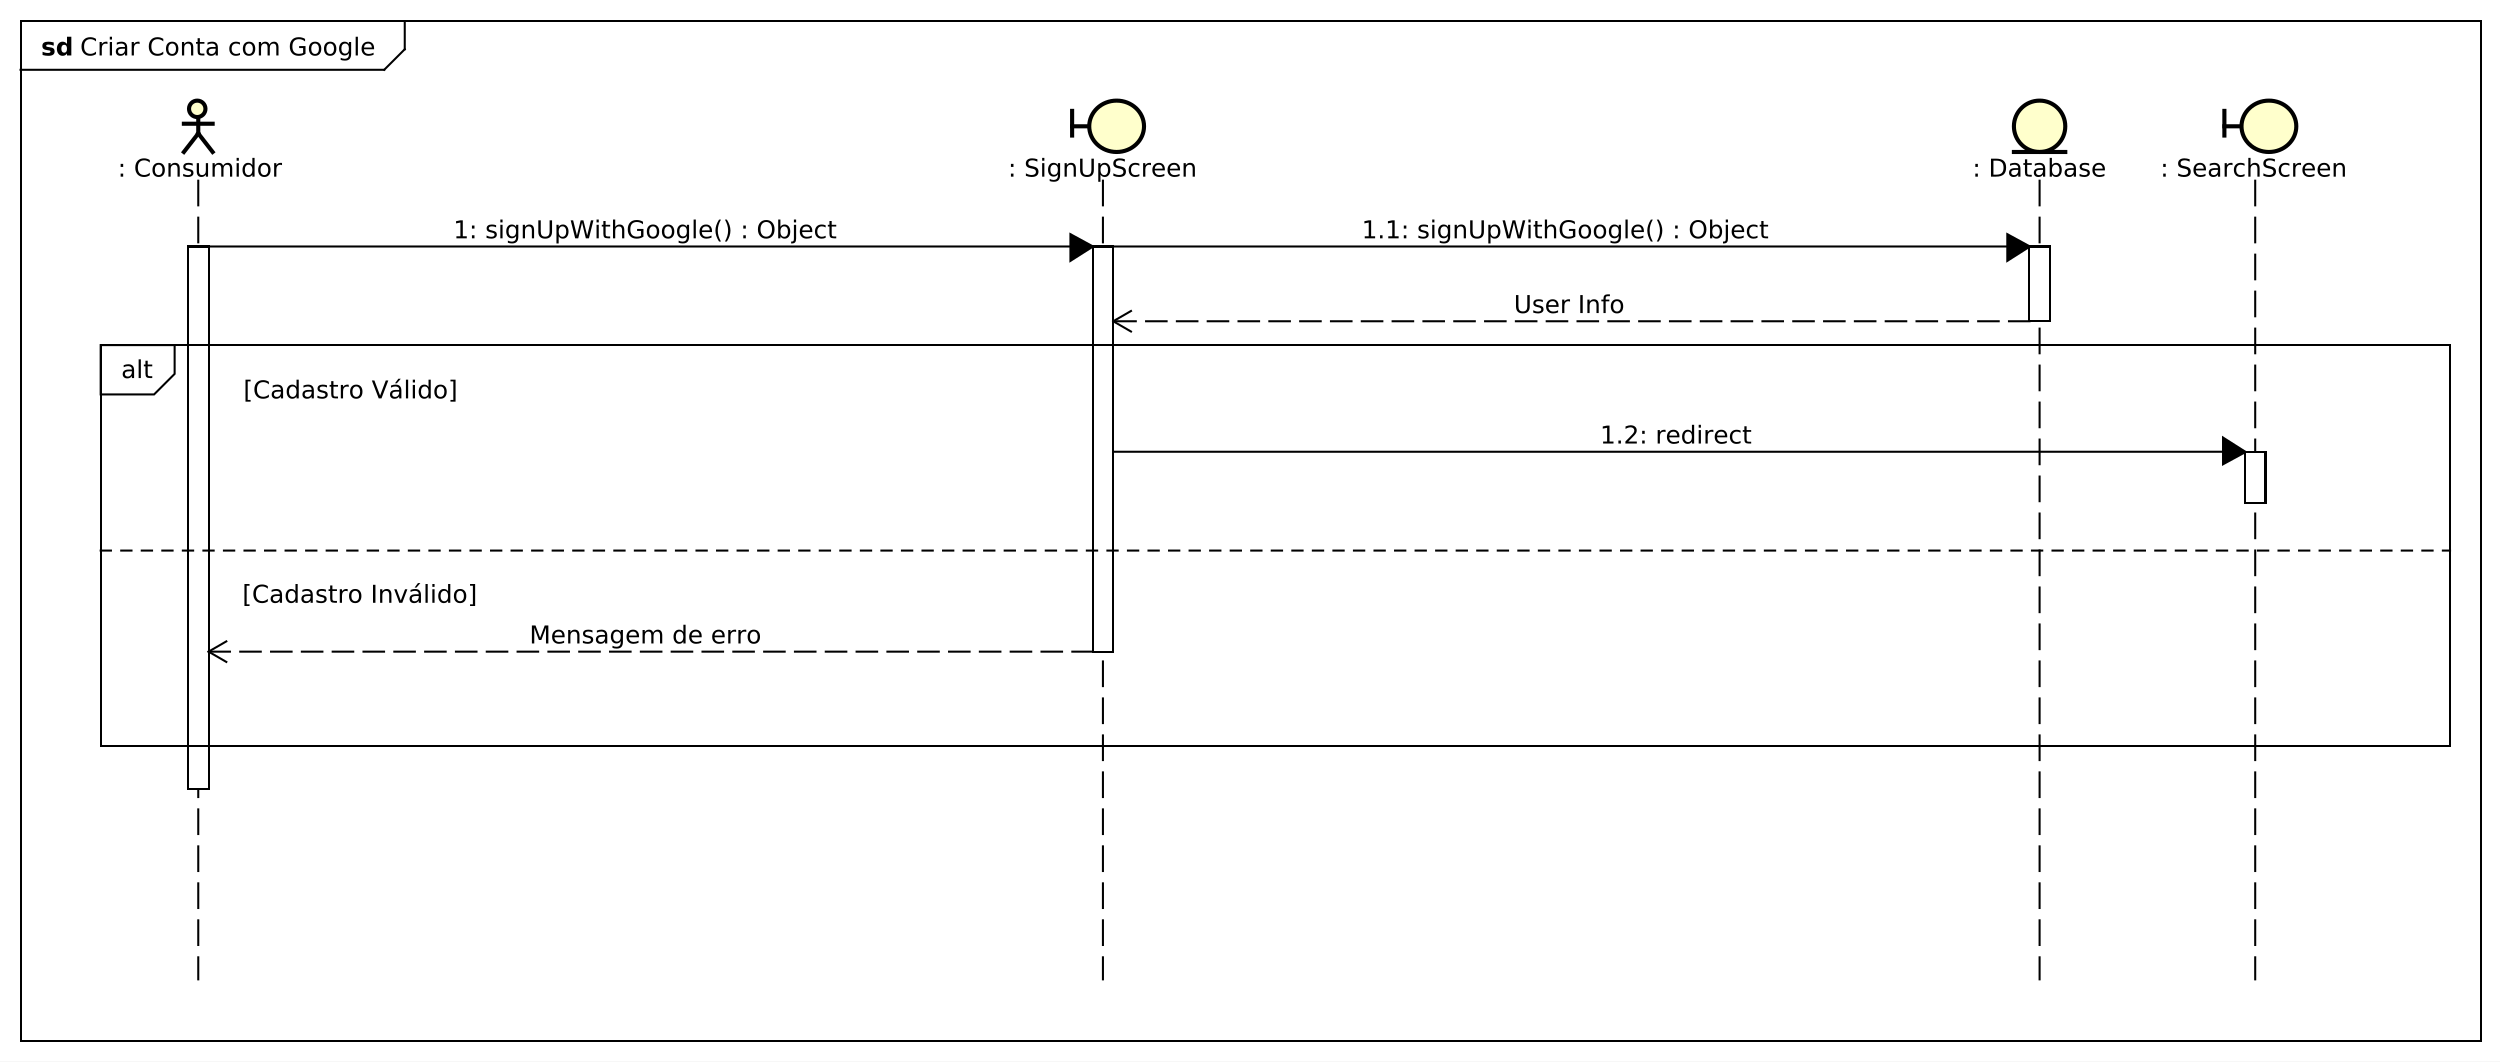 <?xml version="1.0" encoding="UTF-8"?>
<!DOCTYPE svg PUBLIC '-//W3C//DTD SVG 1.0//EN'
          'http://www.w3.org/TR/2001/REC-SVG-20010904/DTD/svg10.dtd'>
<svg xmlns:xlink="http://www.w3.org/1999/xlink" style="fill-opacity:1; color-rendering:auto; color-interpolation:auto; text-rendering:auto; stroke:black; stroke-linecap:square; stroke-miterlimit:10; shape-rendering:auto; stroke-opacity:1; fill:black; stroke-dasharray:none; font-weight:normal; stroke-width:1; font-family:&apos;Dialog&apos;; font-style:normal; stroke-linejoin:miter; font-size:12; stroke-dashoffset:0; image-rendering:auto;" width="1622" height="689" xmlns="http://www.w3.org/2000/svg"
><rect width="100%" height="100%" fill="#808080" stroke="none"/><!--Generated by the Batik Graphics2D SVG Generator--><defs id="genericDefs"
  /><g
  ><defs id="defs1"
    ><clipPath clipPathUnits="userSpaceOnUse" id="clipPath1"
      ><path d="M0 0 L1622 0 L1622 689 L0 689 L0 0 Z"
      /></clipPath
      ><clipPath clipPathUnits="userSpaceOnUse" id="clipPath2"
      ><path d="M7 -18.969 L1223.5 -18.969 L1223.5 497.781 L7 497.781 L7 -18.969 Z"
      /></clipPath
      ><clipPath clipPathUnits="userSpaceOnUse" id="clipPath3"
      ><path d="M-39 -27 L1177.5 -27 L1177.5 489.75 L-39 489.75 L-39 -27 Z"
      /></clipPath
      ><clipPath clipPathUnits="userSpaceOnUse" id="clipPath4"
      ><path d="M-20 -27 L1196.5 -27 L1196.5 489.75 L-20 489.75 L-20 -27 Z"
      /></clipPath
      ><clipPath clipPathUnits="userSpaceOnUse" id="clipPath5"
      ><path d="M-1047.659 -85.969 L168.841 -85.969 L168.841 430.781 L-1047.659 430.781 L-1047.659 -85.969 Z"
      /></clipPath
      ><clipPath clipPathUnits="userSpaceOnUse" id="clipPath6"
      ><path d="M-956.216 -85.969 L260.284 -85.969 L260.284 430.781 L-956.216 430.781 L-956.216 -85.969 Z"
      /></clipPath
      ><clipPath clipPathUnits="userSpaceOnUse" id="clipPath7"
      ><path d="M-486.824 -85.969 L729.676 -85.969 L729.676 430.781 L-486.824 430.781 L-486.824 -85.969 Z"
      /></clipPath
      ><clipPath clipPathUnits="userSpaceOnUse" id="clipPath8"
      ><path d="M-53.5 -85.969 L1163 -85.969 L1163 430.781 L-53.5 430.781 L-53.5 -85.969 Z"
      /></clipPath
      ><clipPath clipPathUnits="userSpaceOnUse" id="clipPath9"
      ><path d="M-117.946 -293.377 L1098.554 -293.377 L1098.554 223.373 L-117.946 223.373 L-117.946 -293.377 Z"
      /></clipPath
      ><clipPath clipPathUnits="userSpaceOnUse" id="clipPath10"
      ><path d="M-118.46 -193.915 L1098.041 -193.915 L1098.041 322.835 L-118.46 322.835 L-118.46 -193.915 Z"
      /></clipPath
      ><clipPath clipPathUnits="userSpaceOnUse" id="clipPath11"
      ><path d="M-59 -184 L1157.5 -184 L1157.5 332.75 L-59 332.75 L-59 -184 Z"
      /></clipPath
      ><clipPath clipPathUnits="userSpaceOnUse" id="clipPath12"
      ><path d="M-778.792 -215.887 L437.708 -215.887 L437.708 300.863 L-778.792 300.863 L-778.792 -215.887 Z"
      /></clipPath
      ><clipPath clipPathUnits="userSpaceOnUse" id="clipPath13"
      ><path d="M-736.82 -152.374 L479.68 -152.374 L479.68 364.376 L-736.82 364.376 L-736.82 -152.374 Z"
      /></clipPath
      ><clipPath clipPathUnits="userSpaceOnUse" id="clipPath14"
      ><path d="M-662.77 -115.984 L553.73 -115.984 L553.73 400.766 L-662.77 400.766 L-662.77 -115.984 Z"
      /></clipPath
      ><clipPath clipPathUnits="userSpaceOnUse" id="clipPath15"
      ><path d="M-220.662 -115.984 L995.838 -115.984 L995.838 400.766 L-220.662 400.766 L-220.662 -115.984 Z"
      /></clipPath
      ><clipPath clipPathUnits="userSpaceOnUse" id="clipPath16"
      ><path d="M-257.712 -313.185 L958.788 -313.185 L958.788 203.565 L-257.712 203.565 L-257.712 -313.185 Z"
      /></clipPath
    ></defs
    ><g style="fill:white; stroke:white;"
    ><rect x="0" y="0" width="1622" style="clip-path:url(#clipPath1); stroke:none;" height="689"
    /></g
    ><g style="text-rendering:geometricPrecision; shape-rendering:crispEdges;" transform="scale(1.333,1.333) translate(-7,18.969)"
    ><rect x="17" y="-8.969" width="1197.484" style="fill:none; clip-path:url(#clipPath2);" height="496.666"
      /><line x1="204" x2="204" y1="-7.969" style="clip-path:url(#clipPath2); fill:none; text-rendering:optimizeLegibility; shape-rendering:auto;" y2="5"
      /><line x1="204" x2="194" y1="5" style="clip-path:url(#clipPath2); fill:none; text-rendering:optimizeLegibility; shape-rendering:auto;" y2="15"
      /><line x1="194" x2="17" y1="15" style="clip-path:url(#clipPath2); fill:none; text-rendering:optimizeLegibility; shape-rendering:auto;" y2="15"
    /></g
    ><g style="font-family:sans-serif; text-rendering:optimizeLegibility;" transform="matrix(1.333,0,0,1.333,-9.333,25.292) translate(46,8.031)"
    ><path d="M7.734 -8.078 L7.734 -6.828 Q7.125 -7.391 6.453 -7.664 Q5.781 -7.938 5.016 -7.938 Q3.516 -7.938 2.719 -7.016 Q1.922 -6.094 1.922 -4.359 Q1.922 -2.641 2.719 -1.719 Q3.516 -0.797 5.016 -0.797 Q5.781 -0.797 6.453 -1.078 Q7.125 -1.359 7.734 -1.906 L7.734 -0.672 Q7.109 -0.25 6.414 -0.039 Q5.719 0.172 4.953 0.172 Q2.953 0.172 1.812 -1.047 Q0.672 -2.266 0.672 -4.359 Q0.672 -6.469 1.812 -7.688 Q2.953 -8.906 4.953 -8.906 Q5.734 -8.906 6.43 -8.695 Q7.125 -8.484 7.734 -8.078 ZM13.316 -5.562 Q13.129 -5.656 12.918 -5.711 Q12.707 -5.766 12.441 -5.766 Q11.535 -5.766 11.043 -5.172 Q10.551 -4.578 10.551 -3.453 L10.551 0 L9.473 0 L9.473 -6.562 L10.551 -6.562 L10.551 -5.547 Q10.895 -6.141 11.441 -6.43 Q11.988 -6.719 12.77 -6.719 Q12.879 -6.719 13.012 -6.703 Q13.145 -6.688 13.301 -6.656 L13.316 -5.562 ZM14.438 -6.562 L15.516 -6.562 L15.516 0 L14.438 0 L14.438 -6.562 ZM14.438 -9.125 L15.516 -9.125 L15.516 -7.75 L14.438 -7.75 L14.438 -9.125 ZM20.756 -3.297 Q19.459 -3.297 18.951 -3 Q18.443 -2.703 18.443 -1.984 Q18.443 -1.406 18.826 -1.07 Q19.209 -0.734 19.85 -0.734 Q20.756 -0.734 21.295 -1.367 Q21.834 -2 21.834 -3.062 L21.834 -3.297 L20.756 -3.297 ZM22.912 -3.75 L22.912 0 L21.834 0 L21.834 -1 Q21.459 -0.406 20.912 -0.117 Q20.365 0.172 19.568 0.172 Q18.553 0.172 17.959 -0.398 Q17.365 -0.969 17.365 -1.906 Q17.365 -3.016 18.107 -3.578 Q18.85 -4.141 20.318 -4.141 L21.834 -4.141 L21.834 -4.25 Q21.834 -5 21.342 -5.406 Q20.85 -5.812 19.975 -5.812 Q19.412 -5.812 18.873 -5.672 Q18.334 -5.531 17.85 -5.266 L17.85 -6.266 Q18.443 -6.5 18.998 -6.609 Q19.553 -6.719 20.084 -6.719 Q21.506 -6.719 22.209 -5.984 Q22.912 -5.25 22.912 -3.75 ZM28.938 -5.562 Q28.75 -5.656 28.539 -5.711 Q28.328 -5.766 28.062 -5.766 Q27.156 -5.766 26.664 -5.172 Q26.172 -4.578 26.172 -3.453 L26.172 0 L25.094 0 L25.094 -6.562 L26.172 -6.562 L26.172 -5.547 Q26.516 -6.141 27.062 -6.43 Q27.609 -6.719 28.391 -6.719 Q28.5 -6.719 28.633 -6.703 Q28.766 -6.688 28.922 -6.656 L28.938 -5.562 ZM40.482 -8.078 L40.482 -6.828 Q39.873 -7.391 39.201 -7.664 Q38.529 -7.938 37.764 -7.938 Q36.264 -7.938 35.467 -7.016 Q34.67 -6.094 34.67 -4.359 Q34.67 -2.641 35.467 -1.719 Q36.264 -0.797 37.764 -0.797 Q38.529 -0.797 39.201 -1.078 Q39.873 -1.359 40.482 -1.906 L40.482 -0.672 Q39.857 -0.25 39.162 -0.039 Q38.467 0.172 37.701 0.172 Q35.701 0.172 34.56 -1.047 Q33.42 -2.266 33.42 -4.359 Q33.42 -6.469 34.56 -7.688 Q35.701 -8.906 37.701 -8.906 Q38.482 -8.906 39.178 -8.695 Q39.873 -8.484 40.482 -8.078 ZM44.799 -5.812 Q43.94 -5.812 43.432 -5.133 Q42.924 -4.453 42.924 -3.281 Q42.924 -2.094 43.424 -1.422 Q43.924 -0.75 44.799 -0.75 Q45.658 -0.75 46.166 -1.43 Q46.674 -2.109 46.674 -3.281 Q46.674 -4.438 46.166 -5.125 Q45.658 -5.812 44.799 -5.812 ZM44.799 -6.719 Q46.205 -6.719 47.01 -5.805 Q47.815 -4.891 47.815 -3.281 Q47.815 -1.672 47.01 -0.75 Q46.205 0.172 44.799 0.172 Q43.393 0.172 42.588 -0.75 Q41.783 -1.672 41.783 -3.281 Q41.783 -4.891 42.588 -5.805 Q43.393 -6.719 44.799 -6.719 ZM55.062 -3.969 L55.062 0 L53.984 0 L53.984 -3.922 Q53.984 -4.859 53.617 -5.32 Q53.25 -5.781 52.531 -5.781 Q51.656 -5.781 51.148 -5.227 Q50.641 -4.672 50.641 -3.703 L50.641 0 L49.562 0 L49.562 -6.562 L50.641 -6.562 L50.641 -5.547 Q51.031 -6.141 51.555 -6.43 Q52.078 -6.719 52.766 -6.719 Q53.891 -6.719 54.477 -6.023 Q55.062 -5.328 55.062 -3.969 ZM58.277 -8.422 L58.277 -6.562 L60.496 -6.562 L60.496 -5.719 L58.277 -5.719 L58.277 -2.156 Q58.277 -1.359 58.496 -1.133 Q58.715 -0.906 59.387 -0.906 L60.496 -0.906 L60.496 0 L59.387 0 Q58.137 0 57.66 -0.469 Q57.184 -0.938 57.184 -2.156 L57.184 -5.719 L56.402 -5.719 L56.402 -6.562 L57.184 -6.562 L57.184 -8.422 L58.277 -8.422 ZM64.889 -3.297 Q63.592 -3.297 63.084 -3 Q62.576 -2.703 62.576 -1.984 Q62.576 -1.406 62.959 -1.07 Q63.342 -0.734 63.982 -0.734 Q64.889 -0.734 65.428 -1.367 Q65.967 -2 65.967 -3.062 L65.967 -3.297 L64.889 -3.297 ZM67.045 -3.75 L67.045 0 L65.967 0 L65.967 -1 Q65.592 -0.406 65.045 -0.117 Q64.498 0.172 63.701 0.172 Q62.685 0.172 62.092 -0.398 Q61.498 -0.969 61.498 -1.906 Q61.498 -3.016 62.24 -3.578 Q62.982 -4.141 64.451 -4.141 L65.967 -4.141 L65.967 -4.25 Q65.967 -5 65.475 -5.406 Q64.982 -5.812 64.107 -5.812 Q63.545 -5.812 63.006 -5.672 Q62.467 -5.531 61.982 -5.266 L61.982 -6.266 Q62.576 -6.5 63.131 -6.609 Q63.685 -6.719 64.217 -6.719 Q65.639 -6.719 66.342 -5.984 Q67.045 -5.25 67.045 -3.75 ZM77.807 -6.312 L77.807 -5.297 Q77.338 -5.562 76.885 -5.688 Q76.432 -5.812 75.963 -5.812 Q74.9 -5.812 74.322 -5.148 Q73.744 -4.484 73.744 -3.281 Q73.744 -2.078 74.322 -1.414 Q74.9 -0.75 75.963 -0.75 Q76.432 -0.75 76.885 -0.875 Q77.338 -1 77.807 -1.25 L77.807 -0.25 Q77.353 -0.047 76.869 0.062 Q76.385 0.172 75.838 0.172 Q74.353 0.172 73.478 -0.758 Q72.603 -1.688 72.603 -3.281 Q72.603 -4.875 73.486 -5.797 Q74.369 -6.719 75.916 -6.719 Q76.4 -6.719 76.877 -6.617 Q77.353 -6.516 77.807 -6.312 ZM82.217 -5.812 Q81.357 -5.812 80.85 -5.133 Q80.342 -4.453 80.342 -3.281 Q80.342 -2.094 80.842 -1.422 Q81.342 -0.75 82.217 -0.75 Q83.076 -0.75 83.584 -1.43 Q84.092 -2.109 84.092 -3.281 Q84.092 -4.438 83.584 -5.125 Q83.076 -5.812 82.217 -5.812 ZM82.217 -6.719 Q83.623 -6.719 84.428 -5.805 Q85.232 -4.891 85.232 -3.281 Q85.232 -1.672 84.428 -0.75 Q83.623 0.172 82.217 0.172 Q80.811 0.172 80.006 -0.75 Q79.201 -1.672 79.201 -3.281 Q79.201 -4.891 80.006 -5.805 Q80.811 -6.719 82.217 -6.719 ZM92.121 -5.297 Q92.527 -6.031 93.09 -6.375 Q93.652 -6.719 94.418 -6.719 Q95.449 -6.719 96.004 -6 Q96.559 -5.281 96.559 -3.969 L96.559 0 L95.481 0 L95.481 -3.922 Q95.481 -4.875 95.144 -5.328 Q94.809 -5.781 94.121 -5.781 Q93.277 -5.781 92.793 -5.227 Q92.309 -4.672 92.309 -3.703 L92.309 0 L91.231 0 L91.231 -3.922 Q91.231 -4.875 90.894 -5.328 Q90.559 -5.781 89.856 -5.781 Q89.027 -5.781 88.543 -5.227 Q88.059 -4.672 88.059 -3.703 L88.059 0 L86.981 0 L86.981 -6.562 L88.059 -6.562 L88.059 -5.547 Q88.434 -6.141 88.949 -6.43 Q89.465 -6.719 90.168 -6.719 Q90.887 -6.719 91.387 -6.359 Q91.887 -6 92.121 -5.297 ZM108.531 -1.25 L108.531 -3.594 L106.594 -3.594 L106.594 -4.578 L109.703 -4.578 L109.703 -0.812 Q109.016 -0.328 108.195 -0.078 Q107.375 0.172 106.438 0.172 Q104.375 0.172 103.219 -1.031 Q102.062 -2.234 102.062 -4.359 Q102.062 -6.516 103.219 -7.711 Q104.375 -8.906 106.438 -8.906 Q107.281 -8.906 108.055 -8.695 Q108.828 -8.484 109.484 -8.078 L109.484 -6.812 Q108.828 -7.375 108.086 -7.656 Q107.344 -7.938 106.531 -7.938 Q104.922 -7.938 104.117 -7.039 Q103.312 -6.141 103.312 -4.359 Q103.312 -2.594 104.117 -1.695 Q104.922 -0.797 106.531 -0.797 Q107.156 -0.797 107.648 -0.906 Q108.141 -1.016 108.531 -1.25 ZM114.361 -5.812 Q113.502 -5.812 112.994 -5.133 Q112.486 -4.453 112.486 -3.281 Q112.486 -2.094 112.986 -1.422 Q113.486 -0.75 114.361 -0.75 Q115.221 -0.75 115.728 -1.43 Q116.236 -2.109 116.236 -3.281 Q116.236 -4.438 115.728 -5.125 Q115.221 -5.812 114.361 -5.812 ZM114.361 -6.719 Q115.768 -6.719 116.572 -5.805 Q117.377 -4.891 117.377 -3.281 Q117.377 -1.672 116.572 -0.75 Q115.768 0.172 114.361 0.172 Q112.955 0.172 112.15 -0.75 Q111.346 -1.672 111.346 -3.281 Q111.346 -4.891 112.15 -5.805 Q112.955 -6.719 114.361 -6.719 ZM121.703 -5.812 Q120.844 -5.812 120.336 -5.133 Q119.828 -4.453 119.828 -3.281 Q119.828 -2.094 120.328 -1.422 Q120.828 -0.75 121.703 -0.75 Q122.562 -0.75 123.07 -1.43 Q123.578 -2.109 123.578 -3.281 Q123.578 -4.438 123.07 -5.125 Q122.562 -5.812 121.703 -5.812 ZM121.703 -6.719 Q123.109 -6.719 123.914 -5.805 Q124.719 -4.891 124.719 -3.281 Q124.719 -1.672 123.914 -0.75 Q123.109 0.172 121.703 0.172 Q120.297 0.172 119.492 -0.75 Q118.688 -1.672 118.688 -3.281 Q118.688 -4.891 119.492 -5.805 Q120.297 -6.719 121.703 -6.719 ZM130.826 -3.359 Q130.826 -4.531 130.342 -5.172 Q129.857 -5.812 128.982 -5.812 Q128.123 -5.812 127.639 -5.172 Q127.154 -4.531 127.154 -3.359 Q127.154 -2.188 127.639 -1.547 Q128.123 -0.906 128.982 -0.906 Q129.857 -0.906 130.342 -1.547 Q130.826 -2.188 130.826 -3.359 ZM131.904 -0.812 Q131.904 0.859 131.162 1.68 Q130.42 2.5 128.873 2.5 Q128.31 2.5 127.803 2.414 Q127.295 2.328 126.826 2.156 L126.826 1.109 Q127.295 1.359 127.764 1.484 Q128.232 1.609 128.701 1.609 Q129.764 1.609 130.295 1.055 Q130.826 0.5 130.826 -0.625 L130.826 -1.156 Q130.482 -0.578 129.967 -0.289 Q129.451 0 128.717 0 Q127.514 0 126.772 -0.922 Q126.029 -1.844 126.029 -3.359 Q126.029 -4.875 126.772 -5.797 Q127.514 -6.719 128.717 -6.719 Q129.451 -6.719 129.967 -6.43 Q130.482 -6.141 130.826 -5.562 L130.826 -6.562 L131.904 -6.562 L131.904 -0.812 ZM134.115 -9.125 L135.193 -9.125 L135.193 0 L134.115 0 L134.115 -9.125 ZM143.074 -3.547 L143.074 -3.031 L138.106 -3.031 Q138.184 -1.906 138.785 -1.328 Q139.387 -0.75 140.449 -0.75 Q141.074 -0.75 141.66 -0.898 Q142.246 -1.047 142.824 -1.359 L142.824 -0.328 Q142.231 -0.094 141.621 0.039 Q141.012 0.172 140.387 0.172 Q138.824 0.172 137.902 -0.742 Q136.981 -1.656 136.981 -3.219 Q136.981 -4.828 137.856 -5.773 Q138.731 -6.719 140.199 -6.719 Q141.527 -6.719 142.301 -5.867 Q143.074 -5.016 143.074 -3.547 ZM141.996 -3.875 Q141.981 -4.75 141.496 -5.281 Q141.012 -5.812 140.215 -5.812 Q139.309 -5.812 138.769 -5.297 Q138.231 -4.781 138.152 -3.859 L141.996 -3.875 Z" style="stroke:none; clip-path:url(#clipPath3);"
    /></g
    ><g style="text-rendering:optimizeLegibility; font-weight:bold; font-family:sans-serif;" transform="matrix(1.333,0,0,1.333,-9.333,25.292) translate(27,8.031)"
    ><path d="M6.141 -6.359 L6.141 -4.766 Q5.469 -5.047 4.836 -5.188 Q4.203 -5.328 3.656 -5.328 Q3.047 -5.328 2.758 -5.18 Q2.469 -5.031 2.469 -4.719 Q2.469 -4.469 2.688 -4.336 Q2.906 -4.203 3.484 -4.125 L3.844 -4.078 Q5.469 -3.875 6.023 -3.406 Q6.578 -2.938 6.578 -1.938 Q6.578 -0.891 5.805 -0.359 Q5.031 0.172 3.5 0.172 Q2.844 0.172 2.148 0.07 Q1.453 -0.031 0.719 -0.234 L0.719 -1.828 Q1.344 -1.531 2.008 -1.375 Q2.672 -1.219 3.344 -1.219 Q3.969 -1.219 4.273 -1.391 Q4.578 -1.562 4.578 -1.906 Q4.578 -2.188 4.367 -2.32 Q4.156 -2.453 3.516 -2.531 L3.141 -2.578 Q1.75 -2.75 1.188 -3.227 Q0.625 -3.703 0.625 -4.672 Q0.625 -5.719 1.336 -6.219 Q2.047 -6.719 3.531 -6.719 Q4.109 -6.719 4.75 -6.633 Q5.391 -6.547 6.141 -6.359 ZM12.611 -5.609 L12.611 -9.125 L14.721 -9.125 L14.721 0 L12.611 0 L12.611 -0.953 Q12.19 -0.375 11.666 -0.102 Q11.143 0.172 10.455 0.172 Q9.236 0.172 8.463 -0.797 Q7.689 -1.766 7.689 -3.281 Q7.689 -4.797 8.463 -5.758 Q9.236 -6.719 10.455 -6.719 Q11.127 -6.719 11.658 -6.445 Q12.19 -6.172 12.611 -5.609 ZM11.236 -1.359 Q11.908 -1.359 12.26 -1.852 Q12.611 -2.344 12.611 -3.281 Q12.611 -4.219 12.26 -4.711 Q11.908 -5.203 11.236 -5.203 Q10.565 -5.203 10.213 -4.711 Q9.861 -4.219 9.861 -3.281 Q9.861 -2.344 10.213 -1.852 Q10.565 -1.359 11.236 -1.359 Z" style="stroke:none; clip-path:url(#clipPath4);"
    /></g
    ><g transform="matrix(1.333,0,0,1.333,-9.333,25.292)" style="text-rendering:optimizeLegibility; stroke-dasharray:12,6; font-weight:bold; font-family:sans-serif; stroke-linecap:butt;"
    ><line x1="1104.659" x2="1104.659" y1="68.969" style="fill:none; clip-path:url(#clipPath2);" y2="457.698"
      /><line x1="1089.659" x2="1097.993" y1="42.5" style="stroke-linecap:square; clip-path:url(#clipPath2); fill:none; stroke-dasharray:none; stroke-width:2;" y2="42.5"
      /><line x1="1089.659" x2="1089.659" y1="35" style="stroke-linecap:square; clip-path:url(#clipPath2); fill:none; stroke-dasharray:none; stroke-width:2;" y2="50"
    /></g
    ><g transform="matrix(1.333,0,0,1.333,-9.333,25.292)" style="fill:rgb(255,255,204); text-rendering:optimizeLegibility; font-family:sans-serif; stroke:rgb(255,255,204); font-weight:bold; stroke-width:2;"
    ><ellipse style="clip-path:url(#clipPath2); stroke:none;" rx="13.333" cx="1111.326" ry="12.5" cy="42.5"
      /><ellipse style="clip-path:url(#clipPath2); fill:none; stroke:black;" rx="13.333" cx="1111.326" ry="12.5" cy="42.5"
    /></g
    ><g style="text-rendering:optimizeLegibility; stroke-width:2; font-family:sans-serif;" transform="matrix(1.333,0,0,1.333,-9.333,25.292) translate(1054.659,67)"
    ><path d="M5.221 -1.484 L6.455 -1.484 L6.455 0 L5.221 0 L5.221 -1.484 ZM5.221 -6.203 L6.455 -6.203 L6.455 -4.719 L5.221 -4.719 L5.221 -6.203 ZM18.094 -8.469 L18.094 -7.312 Q17.422 -7.625 16.82 -7.789 Q16.219 -7.953 15.672 -7.953 Q14.703 -7.953 14.18 -7.578 Q13.656 -7.203 13.656 -6.5 Q13.656 -5.922 14 -5.625 Q14.344 -5.328 15.328 -5.156 L16.031 -5 Q17.359 -4.75 17.992 -4.117 Q18.625 -3.484 18.625 -2.422 Q18.625 -1.141 17.773 -0.484 Q16.922 0.172 15.266 0.172 Q14.656 0.172 13.953 0.031 Q13.25 -0.109 12.5 -0.391 L12.5 -1.609 Q13.219 -1.203 13.914 -1 Q14.609 -0.797 15.266 -0.797 Q16.281 -0.797 16.836 -1.195 Q17.391 -1.594 17.391 -2.328 Q17.391 -2.969 16.992 -3.336 Q16.594 -3.703 15.688 -3.875 L14.969 -4.016 Q13.641 -4.281 13.055 -4.844 Q12.469 -5.406 12.469 -6.406 Q12.469 -7.578 13.281 -8.242 Q14.094 -8.906 15.531 -8.906 Q16.156 -8.906 16.789 -8.797 Q17.422 -8.688 18.094 -8.469 ZM26.039 -3.547 L26.039 -3.031 L21.07 -3.031 Q21.148 -1.906 21.75 -1.328 Q22.352 -0.75 23.414 -0.75 Q24.039 -0.75 24.625 -0.898 Q25.211 -1.047 25.789 -1.359 L25.789 -0.328 Q25.195 -0.094 24.586 0.039 Q23.977 0.172 23.352 0.172 Q21.789 0.172 20.867 -0.742 Q19.945 -1.656 19.945 -3.219 Q19.945 -4.828 20.82 -5.773 Q21.695 -6.719 23.164 -6.719 Q24.492 -6.719 25.266 -5.867 Q26.039 -5.016 26.039 -3.547 ZM24.961 -3.875 Q24.945 -4.75 24.461 -5.281 Q23.977 -5.812 23.18 -5.812 Q22.273 -5.812 21.734 -5.297 Q21.195 -4.781 21.117 -3.859 L24.961 -3.875 ZM30.781 -3.297 Q29.484 -3.297 28.977 -3 Q28.469 -2.703 28.469 -1.984 Q28.469 -1.406 28.852 -1.07 Q29.234 -0.734 29.875 -0.734 Q30.781 -0.734 31.32 -1.367 Q31.859 -2 31.859 -3.062 L31.859 -3.297 L30.781 -3.297 ZM32.938 -3.75 L32.938 0 L31.859 0 L31.859 -1 Q31.484 -0.406 30.938 -0.117 Q30.391 0.172 29.594 0.172 Q28.578 0.172 27.984 -0.398 Q27.391 -0.969 27.391 -1.906 Q27.391 -3.016 28.133 -3.578 Q28.875 -4.141 30.344 -4.141 L31.859 -4.141 L31.859 -4.25 Q31.859 -5 31.367 -5.406 Q30.875 -5.812 30 -5.812 Q29.438 -5.812 28.898 -5.672 Q28.359 -5.531 27.875 -5.266 L27.875 -6.266 Q28.469 -6.5 29.023 -6.609 Q29.578 -6.719 30.109 -6.719 Q31.531 -6.719 32.234 -5.984 Q32.938 -5.25 32.938 -3.75 ZM38.963 -5.562 Q38.775 -5.656 38.565 -5.711 Q38.353 -5.766 38.088 -5.766 Q37.182 -5.766 36.69 -5.172 Q36.197 -4.578 36.197 -3.453 L36.197 0 L35.119 0 L35.119 -6.562 L36.197 -6.562 L36.197 -5.547 Q36.541 -6.141 37.088 -6.43 Q37.635 -6.719 38.416 -6.719 Q38.525 -6.719 38.658 -6.703 Q38.791 -6.688 38.947 -6.656 L38.963 -5.562 ZM44.818 -6.312 L44.818 -5.297 Q44.35 -5.562 43.897 -5.688 Q43.443 -5.812 42.975 -5.812 Q41.912 -5.812 41.334 -5.148 Q40.756 -4.484 40.756 -3.281 Q40.756 -2.078 41.334 -1.414 Q41.912 -0.75 42.975 -0.75 Q43.443 -0.75 43.897 -0.875 Q44.35 -1 44.818 -1.25 L44.818 -0.25 Q44.365 -0.047 43.881 0.062 Q43.397 0.172 42.85 0.172 Q41.365 0.172 40.49 -0.758 Q39.615 -1.688 39.615 -3.281 Q39.615 -4.875 40.498 -5.797 Q41.381 -6.719 42.928 -6.719 Q43.412 -6.719 43.889 -6.617 Q44.365 -6.516 44.818 -6.312 ZM52.15 -3.969 L52.15 0 L51.072 0 L51.072 -3.922 Q51.072 -4.859 50.705 -5.32 Q50.338 -5.781 49.619 -5.781 Q48.744 -5.781 48.236 -5.227 Q47.728 -4.672 47.728 -3.703 L47.728 0 L46.65 0 L46.65 -9.125 L47.728 -9.125 L47.728 -5.547 Q48.119 -6.141 48.643 -6.43 Q49.166 -6.719 49.853 -6.719 Q50.978 -6.719 51.565 -6.023 Q52.15 -5.328 52.15 -3.969 ZM59.584 -8.469 L59.584 -7.312 Q58.912 -7.625 58.31 -7.789 Q57.709 -7.953 57.162 -7.953 Q56.193 -7.953 55.67 -7.578 Q55.147 -7.203 55.147 -6.5 Q55.147 -5.922 55.49 -5.625 Q55.834 -5.328 56.818 -5.156 L57.522 -5 Q58.85 -4.75 59.482 -4.117 Q60.115 -3.484 60.115 -2.422 Q60.115 -1.141 59.264 -0.484 Q58.412 0.172 56.756 0.172 Q56.147 0.172 55.443 0.031 Q54.74 -0.109 53.99 -0.391 L53.99 -1.609 Q54.709 -1.203 55.404 -1 Q56.1 -0.797 56.756 -0.797 Q57.772 -0.797 58.326 -1.195 Q58.881 -1.594 58.881 -2.328 Q58.881 -2.969 58.482 -3.336 Q58.084 -3.703 57.178 -3.875 L56.459 -4.016 Q55.131 -4.281 54.545 -4.844 Q53.959 -5.406 53.959 -6.406 Q53.959 -7.578 54.772 -8.242 Q55.584 -8.906 57.022 -8.906 Q57.647 -8.906 58.279 -8.797 Q58.912 -8.688 59.584 -8.469 ZM66.639 -6.312 L66.639 -5.297 Q66.17 -5.562 65.717 -5.688 Q65.264 -5.812 64.795 -5.812 Q63.732 -5.812 63.154 -5.148 Q62.576 -4.484 62.576 -3.281 Q62.576 -2.078 63.154 -1.414 Q63.732 -0.75 64.795 -0.75 Q65.264 -0.75 65.717 -0.875 Q66.17 -1 66.639 -1.25 L66.639 -0.25 Q66.186 -0.047 65.701 0.062 Q65.217 0.172 64.67 0.172 Q63.185 0.172 62.31 -0.758 Q61.435 -1.688 61.435 -3.281 Q61.435 -4.875 62.318 -5.797 Q63.201 -6.719 64.748 -6.719 Q65.232 -6.719 65.709 -6.617 Q66.186 -6.516 66.639 -6.312 ZM72.314 -5.562 Q72.127 -5.656 71.916 -5.711 Q71.705 -5.766 71.439 -5.766 Q70.533 -5.766 70.041 -5.172 Q69.549 -4.578 69.549 -3.453 L69.549 0 L68.471 0 L68.471 -6.562 L69.549 -6.562 L69.549 -5.547 Q69.893 -6.141 70.439 -6.43 Q70.986 -6.719 71.768 -6.719 Q71.877 -6.719 72.01 -6.703 Q72.143 -6.688 72.299 -6.656 L72.314 -5.562 ZM79.061 -3.547 L79.061 -3.031 L74.092 -3.031 Q74.17 -1.906 74.772 -1.328 Q75.373 -0.75 76.436 -0.75 Q77.061 -0.75 77.647 -0.898 Q78.232 -1.047 78.811 -1.359 L78.811 -0.328 Q78.217 -0.094 77.607 0.039 Q76.998 0.172 76.373 0.172 Q74.811 0.172 73.889 -0.742 Q72.967 -1.656 72.967 -3.219 Q72.967 -4.828 73.842 -5.773 Q74.717 -6.719 76.186 -6.719 Q77.514 -6.719 78.287 -5.867 Q79.061 -5.016 79.061 -3.547 ZM77.982 -3.875 Q77.967 -4.75 77.482 -5.281 Q76.998 -5.812 76.201 -5.812 Q75.295 -5.812 74.756 -5.297 Q74.217 -4.781 74.139 -3.859 L77.982 -3.875 ZM86.443 -3.547 L86.443 -3.031 L81.475 -3.031 Q81.553 -1.906 82.154 -1.328 Q82.756 -0.75 83.818 -0.75 Q84.443 -0.75 85.029 -0.898 Q85.615 -1.047 86.193 -1.359 L86.193 -0.328 Q85.6 -0.094 84.99 0.039 Q84.381 0.172 83.756 0.172 Q82.193 0.172 81.272 -0.742 Q80.35 -1.656 80.35 -3.219 Q80.35 -4.828 81.225 -5.773 Q82.1 -6.719 83.568 -6.719 Q84.897 -6.719 85.67 -5.867 Q86.443 -5.016 86.443 -3.547 ZM85.365 -3.875 Q85.35 -4.75 84.865 -5.281 Q84.381 -5.812 83.584 -5.812 Q82.678 -5.812 82.139 -5.297 Q81.6 -4.781 81.522 -3.859 L85.365 -3.875 ZM93.67 -3.969 L93.67 0 L92.592 0 L92.592 -3.922 Q92.592 -4.859 92.225 -5.32 Q91.857 -5.781 91.139 -5.781 Q90.264 -5.781 89.756 -5.227 Q89.248 -4.672 89.248 -3.703 L89.248 0 L88.17 0 L88.17 -6.562 L89.248 -6.562 L89.248 -5.547 Q89.639 -6.141 90.162 -6.43 Q90.686 -6.719 91.373 -6.719 Q92.498 -6.719 93.084 -6.023 Q93.67 -5.328 93.67 -3.969 Z" style="stroke:none; clip-path:url(#clipPath5);"
    /></g
    ><g style="text-rendering:optimizeLegibility; stroke-dasharray:12,6; font-family:sans-serif; stroke-linecap:butt;" transform="matrix(1.333,0,0,1.333,-9.333,25.292)"
    ><line x1="999.716" x2="999.716" y1="68.969" style="fill:none; clip-path:url(#clipPath2);" y2="457.698"
    /></g
    ><g transform="matrix(1.333,0,0,1.333,-9.333,25.292)" style="fill:rgb(255,255,204); text-rendering:optimizeLegibility; stroke-width:2; font-family:sans-serif; stroke:rgb(255,255,204);"
    ><circle r="12.5" style="clip-path:url(#clipPath2); stroke:none;" cx="999.716" cy="42.5"
      /><circle style="fill:none; clip-path:url(#clipPath2); stroke:black;" r="12.5" cx="999.716" cy="42.5"
      /><line x1="987.216" x2="1012.216" y1="55" style="clip-path:url(#clipPath2); fill:none; stroke:black;" y2="55"
    /></g
    ><g style="text-rendering:optimizeLegibility; stroke-width:2; font-family:sans-serif;" transform="matrix(1.333,0,0,1.333,-9.333,25.292) translate(963.216,67)"
    ><path d="M5.221 -1.484 L6.455 -1.484 L6.455 0 L5.221 0 L5.221 -1.484 ZM5.221 -6.203 L6.455 -6.203 L6.455 -4.719 L5.221 -4.719 L5.221 -6.203 ZM14.031 -7.781 L14.031 -0.969 L15.469 -0.969 Q17.281 -0.969 18.117 -1.789 Q18.953 -2.609 18.953 -4.391 Q18.953 -6.141 18.117 -6.961 Q17.281 -7.781 15.469 -7.781 L14.031 -7.781 ZM12.844 -8.75 L15.281 -8.75 Q17.828 -8.75 19.016 -7.695 Q20.203 -6.641 20.203 -4.391 Q20.203 -2.125 19.008 -1.062 Q17.812 0 15.281 0 L12.844 0 L12.844 -8.75 ZM25.021 -3.297 Q23.725 -3.297 23.217 -3 Q22.709 -2.703 22.709 -1.984 Q22.709 -1.406 23.092 -1.07 Q23.475 -0.734 24.115 -0.734 Q25.021 -0.734 25.561 -1.367 Q26.1 -2 26.1 -3.062 L26.1 -3.297 L25.021 -3.297 ZM27.178 -3.75 L27.178 0 L26.1 0 L26.1 -1 Q25.725 -0.406 25.178 -0.117 Q24.631 0.172 23.834 0.172 Q22.818 0.172 22.225 -0.398 Q21.631 -0.969 21.631 -1.906 Q21.631 -3.016 22.373 -3.578 Q23.115 -4.141 24.584 -4.141 L26.1 -4.141 L26.1 -4.25 Q26.1 -5 25.607 -5.406 Q25.115 -5.812 24.24 -5.812 Q23.678 -5.812 23.139 -5.672 Q22.6 -5.531 22.115 -5.266 L22.115 -6.266 Q22.709 -6.5 23.264 -6.609 Q23.818 -6.719 24.35 -6.719 Q25.771 -6.719 26.475 -5.984 Q27.178 -5.25 27.178 -3.75 ZM30.469 -8.422 L30.469 -6.562 L32.688 -6.562 L32.688 -5.719 L30.469 -5.719 L30.469 -2.156 Q30.469 -1.359 30.688 -1.133 Q30.906 -0.906 31.578 -0.906 L32.688 -0.906 L32.688 0 L31.578 0 Q30.328 0 29.852 -0.469 Q29.375 -0.938 29.375 -2.156 L29.375 -5.719 L28.594 -5.719 L28.594 -6.562 L29.375 -6.562 L29.375 -8.422 L30.469 -8.422 ZM37.08 -3.297 Q35.783 -3.297 35.275 -3 Q34.768 -2.703 34.768 -1.984 Q34.768 -1.406 35.15 -1.07 Q35.533 -0.734 36.174 -0.734 Q37.08 -0.734 37.619 -1.367 Q38.158 -2 38.158 -3.062 L38.158 -3.297 L37.08 -3.297 ZM39.236 -3.75 L39.236 0 L38.158 0 L38.158 -1 Q37.783 -0.406 37.236 -0.117 Q36.69 0.172 35.893 0.172 Q34.877 0.172 34.283 -0.398 Q33.69 -0.969 33.69 -1.906 Q33.69 -3.016 34.432 -3.578 Q35.174 -4.141 36.643 -4.141 L38.158 -4.141 L38.158 -4.25 Q38.158 -5 37.666 -5.406 Q37.174 -5.812 36.299 -5.812 Q35.736 -5.812 35.197 -5.672 Q34.658 -5.531 34.174 -5.266 L34.174 -6.266 Q34.768 -6.5 35.322 -6.609 Q35.877 -6.719 36.408 -6.719 Q37.83 -6.719 38.533 -5.984 Q39.236 -5.25 39.236 -3.75 ZM46.168 -3.281 Q46.168 -4.469 45.676 -5.141 Q45.184 -5.812 44.34 -5.812 Q43.48 -5.812 42.988 -5.141 Q42.496 -4.469 42.496 -3.281 Q42.496 -2.094 42.988 -1.414 Q43.48 -0.734 44.34 -0.734 Q45.184 -0.734 45.676 -1.414 Q46.168 -2.094 46.168 -3.281 ZM42.496 -5.562 Q42.84 -6.156 43.355 -6.438 Q43.871 -6.719 44.59 -6.719 Q45.793 -6.719 46.543 -5.773 Q47.293 -4.828 47.293 -3.281 Q47.293 -1.734 46.543 -0.781 Q45.793 0.172 44.59 0.172 Q43.871 0.172 43.355 -0.117 Q42.84 -0.406 42.496 -0.984 L42.496 0 L41.418 0 L41.418 -9.125 L42.496 -9.125 L42.496 -5.562 ZM52.051 -3.297 Q50.754 -3.297 50.246 -3 Q49.738 -2.703 49.738 -1.984 Q49.738 -1.406 50.121 -1.07 Q50.504 -0.734 51.145 -0.734 Q52.051 -0.734 52.59 -1.367 Q53.129 -2 53.129 -3.062 L53.129 -3.297 L52.051 -3.297 ZM54.207 -3.75 L54.207 0 L53.129 0 L53.129 -1 Q52.754 -0.406 52.207 -0.117 Q51.66 0.172 50.863 0.172 Q49.848 0.172 49.254 -0.398 Q48.66 -0.969 48.66 -1.906 Q48.66 -3.016 49.402 -3.578 Q50.145 -4.141 51.613 -4.141 L53.129 -4.141 L53.129 -4.25 Q53.129 -5 52.637 -5.406 Q52.145 -5.812 51.27 -5.812 Q50.707 -5.812 50.168 -5.672 Q49.629 -5.531 49.145 -5.266 L49.145 -6.266 Q49.738 -6.5 50.293 -6.609 Q50.848 -6.719 51.379 -6.719 Q52.801 -6.719 53.504 -5.984 Q54.207 -5.25 54.207 -3.75 ZM60.607 -6.375 L60.607 -5.344 Q60.154 -5.578 59.662 -5.695 Q59.17 -5.812 58.639 -5.812 Q57.842 -5.812 57.435 -5.57 Q57.029 -5.328 57.029 -4.828 Q57.029 -4.453 57.318 -4.242 Q57.607 -4.031 58.482 -3.844 L58.842 -3.75 Q59.998 -3.516 60.482 -3.062 Q60.967 -2.609 60.967 -1.812 Q60.967 -0.891 60.24 -0.359 Q59.514 0.172 58.248 0.172 Q57.717 0.172 57.147 0.07 Q56.576 -0.031 55.951 -0.234 L55.951 -1.359 Q56.545 -1.047 57.123 -0.891 Q57.701 -0.734 58.279 -0.734 Q59.029 -0.734 59.443 -0.992 Q59.857 -1.25 59.857 -1.734 Q59.857 -2.172 59.56 -2.406 Q59.264 -2.641 58.264 -2.859 L57.889 -2.938 Q56.889 -3.156 56.443 -3.594 Q55.998 -4.031 55.998 -4.781 Q55.998 -5.719 56.654 -6.219 Q57.31 -6.719 58.514 -6.719 Q59.107 -6.719 59.639 -6.633 Q60.17 -6.547 60.607 -6.375 ZM68.297 -3.547 L68.297 -3.031 L63.328 -3.031 Q63.406 -1.906 64.008 -1.328 Q64.609 -0.75 65.672 -0.75 Q66.297 -0.75 66.883 -0.898 Q67.469 -1.047 68.047 -1.359 L68.047 -0.328 Q67.453 -0.094 66.844 0.039 Q66.234 0.172 65.609 0.172 Q64.047 0.172 63.125 -0.742 Q62.203 -1.656 62.203 -3.219 Q62.203 -4.828 63.078 -5.773 Q63.953 -6.719 65.422 -6.719 Q66.75 -6.719 67.523 -5.867 Q68.297 -5.016 68.297 -3.547 ZM67.219 -3.875 Q67.203 -4.75 66.719 -5.281 Q66.234 -5.812 65.438 -5.812 Q64.531 -5.812 63.992 -5.297 Q63.453 -4.781 63.375 -3.859 L67.219 -3.875 Z" style="stroke:none; clip-path:url(#clipPath6);"
    /></g
    ><g style="text-rendering:optimizeLegibility; stroke-dasharray:12,6; font-family:sans-serif; stroke-linecap:butt;" transform="matrix(1.333,0,0,1.333,-9.333,25.292)"
    ><line x1="543.824" x2="543.824" y1="68.969" style="fill:none; clip-path:url(#clipPath2);" y2="457.698"
      /><line x1="528.824" x2="537.158" y1="42.5" style="stroke-linecap:square; clip-path:url(#clipPath2); fill:none; stroke-dasharray:none; stroke-width:2;" y2="42.5"
      /><line x1="528.824" x2="528.824" y1="35" style="stroke-linecap:square; clip-path:url(#clipPath2); fill:none; stroke-dasharray:none; stroke-width:2;" y2="50"
    /></g
    ><g transform="matrix(1.333,0,0,1.333,-9.333,25.292)" style="fill:rgb(255,255,204); text-rendering:optimizeLegibility; stroke-width:2; font-family:sans-serif; stroke:rgb(255,255,204);"
    ><ellipse style="clip-path:url(#clipPath2); stroke:none;" rx="13.333" cx="550.491" ry="12.5" cy="42.5"
      /><ellipse style="clip-path:url(#clipPath2); fill:none; stroke:black;" rx="13.333" cx="550.491" ry="12.5" cy="42.5"
    /></g
    ><g style="text-rendering:optimizeLegibility; stroke-width:2; font-family:sans-serif;" transform="matrix(1.333,0,0,1.333,-9.333,25.292) translate(493.824,67)"
    ><path d="M5.221 -1.484 L6.455 -1.484 L6.455 0 L5.221 0 L5.221 -1.484 ZM5.221 -6.203 L6.455 -6.203 L6.455 -4.719 L5.221 -4.719 L5.221 -6.203 ZM18.094 -8.469 L18.094 -7.312 Q17.422 -7.625 16.82 -7.789 Q16.219 -7.953 15.672 -7.953 Q14.703 -7.953 14.18 -7.578 Q13.656 -7.203 13.656 -6.5 Q13.656 -5.922 14 -5.625 Q14.344 -5.328 15.328 -5.156 L16.031 -5 Q17.359 -4.75 17.992 -4.117 Q18.625 -3.484 18.625 -2.422 Q18.625 -1.141 17.773 -0.484 Q16.922 0.172 15.266 0.172 Q14.656 0.172 13.953 0.031 Q13.25 -0.109 12.5 -0.391 L12.5 -1.609 Q13.219 -1.203 13.914 -1 Q14.609 -0.797 15.266 -0.797 Q16.281 -0.797 16.836 -1.195 Q17.391 -1.594 17.391 -2.328 Q17.391 -2.969 16.992 -3.336 Q16.594 -3.703 15.688 -3.875 L14.969 -4.016 Q13.641 -4.281 13.055 -4.844 Q12.469 -5.406 12.469 -6.406 Q12.469 -7.578 13.281 -8.242 Q14.094 -8.906 15.531 -8.906 Q16.156 -8.906 16.789 -8.797 Q17.422 -8.688 18.094 -8.469 ZM20.414 -6.562 L21.492 -6.562 L21.492 0 L20.414 0 L20.414 -6.562 ZM20.414 -9.125 L21.492 -9.125 L21.492 -7.75 L20.414 -7.75 L20.414 -9.125 ZM28.076 -3.359 Q28.076 -4.531 27.592 -5.172 Q27.107 -5.812 26.232 -5.812 Q25.373 -5.812 24.889 -5.172 Q24.404 -4.531 24.404 -3.359 Q24.404 -2.188 24.889 -1.547 Q25.373 -0.906 26.232 -0.906 Q27.107 -0.906 27.592 -1.547 Q28.076 -2.188 28.076 -3.359 ZM29.154 -0.812 Q29.154 0.859 28.412 1.68 Q27.67 2.5 26.123 2.5 Q25.561 2.5 25.053 2.414 Q24.545 2.328 24.076 2.156 L24.076 1.109 Q24.545 1.359 25.014 1.484 Q25.482 1.609 25.951 1.609 Q27.014 1.609 27.545 1.055 Q28.076 0.5 28.076 -0.625 L28.076 -1.156 Q27.732 -0.578 27.217 -0.289 Q26.701 0 25.967 0 Q24.764 0 24.021 -0.922 Q23.279 -1.844 23.279 -3.359 Q23.279 -4.875 24.021 -5.797 Q24.764 -6.719 25.967 -6.719 Q26.701 -6.719 27.217 -6.43 Q27.732 -6.141 28.076 -5.562 L28.076 -6.562 L29.154 -6.562 L29.154 -0.812 ZM36.834 -3.969 L36.834 0 L35.756 0 L35.756 -3.922 Q35.756 -4.859 35.389 -5.32 Q35.022 -5.781 34.303 -5.781 Q33.428 -5.781 32.92 -5.227 Q32.412 -4.672 32.412 -3.703 L32.412 0 L31.334 0 L31.334 -6.562 L32.412 -6.562 L32.412 -5.547 Q32.803 -6.141 33.326 -6.43 Q33.85 -6.719 34.537 -6.719 Q35.662 -6.719 36.248 -6.023 Q36.834 -5.328 36.834 -3.969 ZM38.893 -8.75 L40.08 -8.75 L40.08 -3.438 Q40.08 -2.031 40.588 -1.414 Q41.096 -0.797 42.236 -0.797 Q43.377 -0.797 43.885 -1.414 Q44.393 -2.031 44.393 -3.438 L44.393 -8.75 L45.58 -8.75 L45.58 -3.281 Q45.58 -1.578 44.736 -0.703 Q43.893 0.172 42.236 0.172 Q40.58 0.172 39.736 -0.703 Q38.893 -1.578 38.893 -3.281 L38.893 -8.75 ZM48.801 -0.984 L48.801 2.5 L47.723 2.5 L47.723 -6.562 L48.801 -6.562 L48.801 -5.562 Q49.145 -6.156 49.66 -6.438 Q50.176 -6.719 50.895 -6.719 Q52.098 -6.719 52.848 -5.773 Q53.598 -4.828 53.598 -3.281 Q53.598 -1.734 52.848 -0.781 Q52.098 0.172 50.895 0.172 Q50.176 0.172 49.66 -0.117 Q49.145 -0.406 48.801 -0.984 ZM52.473 -3.281 Q52.473 -4.469 51.98 -5.141 Q51.488 -5.812 50.645 -5.812 Q49.785 -5.812 49.293 -5.141 Q48.801 -4.469 48.801 -3.281 Q48.801 -2.094 49.293 -1.414 Q49.785 -0.734 50.645 -0.734 Q51.488 -0.734 51.98 -1.414 Q52.473 -2.094 52.473 -3.281 ZM60.668 -8.469 L60.668 -7.312 Q59.996 -7.625 59.395 -7.789 Q58.793 -7.953 58.246 -7.953 Q57.277 -7.953 56.754 -7.578 Q56.23 -7.203 56.23 -6.5 Q56.23 -5.922 56.574 -5.625 Q56.918 -5.328 57.902 -5.156 L58.605 -5 Q59.934 -4.75 60.566 -4.117 Q61.199 -3.484 61.199 -2.422 Q61.199 -1.141 60.348 -0.484 Q59.496 0.172 57.84 0.172 Q57.23 0.172 56.527 0.031 Q55.824 -0.109 55.074 -0.391 L55.074 -1.609 Q55.793 -1.203 56.488 -1 Q57.184 -0.797 57.84 -0.797 Q58.855 -0.797 59.41 -1.195 Q59.965 -1.594 59.965 -2.328 Q59.965 -2.969 59.566 -3.336 Q59.168 -3.703 58.262 -3.875 L57.543 -4.016 Q56.215 -4.281 55.629 -4.844 Q55.043 -5.406 55.043 -6.406 Q55.043 -7.578 55.855 -8.242 Q56.668 -8.906 58.105 -8.906 Q58.73 -8.906 59.363 -8.797 Q59.996 -8.688 60.668 -8.469 ZM67.723 -6.312 L67.723 -5.297 Q67.254 -5.562 66.801 -5.688 Q66.348 -5.812 65.879 -5.812 Q64.816 -5.812 64.238 -5.148 Q63.66 -4.484 63.66 -3.281 Q63.66 -2.078 64.238 -1.414 Q64.816 -0.75 65.879 -0.75 Q66.348 -0.75 66.801 -0.875 Q67.254 -1 67.723 -1.25 L67.723 -0.25 Q67.269 -0.047 66.785 0.062 Q66.301 0.172 65.754 0.172 Q64.269 0.172 63.395 -0.758 Q62.52 -1.688 62.52 -3.281 Q62.52 -4.875 63.402 -5.797 Q64.285 -6.719 65.832 -6.719 Q66.316 -6.719 66.793 -6.617 Q67.269 -6.516 67.723 -6.312 ZM73.398 -5.562 Q73.211 -5.656 73 -5.711 Q72.789 -5.766 72.523 -5.766 Q71.617 -5.766 71.125 -5.172 Q70.633 -4.578 70.633 -3.453 L70.633 0 L69.555 0 L69.555 -6.562 L70.633 -6.562 L70.633 -5.547 Q70.977 -6.141 71.523 -6.43 Q72.07 -6.719 72.852 -6.719 Q72.961 -6.719 73.094 -6.703 Q73.227 -6.688 73.383 -6.656 L73.398 -5.562 ZM80.144 -3.547 L80.144 -3.031 L75.176 -3.031 Q75.254 -1.906 75.856 -1.328 Q76.457 -0.75 77.519 -0.75 Q78.144 -0.75 78.731 -0.898 Q79.316 -1.047 79.894 -1.359 L79.894 -0.328 Q79.301 -0.094 78.691 0.039 Q78.082 0.172 77.457 0.172 Q75.894 0.172 74.973 -0.742 Q74.051 -1.656 74.051 -3.219 Q74.051 -4.828 74.926 -5.773 Q75.801 -6.719 77.269 -6.719 Q78.598 -6.719 79.371 -5.867 Q80.144 -5.016 80.144 -3.547 ZM79.066 -3.875 Q79.051 -4.75 78.566 -5.281 Q78.082 -5.812 77.285 -5.812 Q76.379 -5.812 75.84 -5.297 Q75.301 -4.781 75.223 -3.859 L79.066 -3.875 ZM87.527 -3.547 L87.527 -3.031 L82.559 -3.031 Q82.637 -1.906 83.238 -1.328 Q83.84 -0.75 84.902 -0.75 Q85.527 -0.75 86.113 -0.898 Q86.699 -1.047 87.277 -1.359 L87.277 -0.328 Q86.684 -0.094 86.074 0.039 Q85.465 0.172 84.84 0.172 Q83.277 0.172 82.356 -0.742 Q81.434 -1.656 81.434 -3.219 Q81.434 -4.828 82.309 -5.773 Q83.184 -6.719 84.652 -6.719 Q85.981 -6.719 86.754 -5.867 Q87.527 -5.016 87.527 -3.547 ZM86.449 -3.875 Q86.434 -4.75 85.949 -5.281 Q85.465 -5.812 84.668 -5.812 Q83.762 -5.812 83.223 -5.297 Q82.684 -4.781 82.606 -3.859 L86.449 -3.875 ZM94.754 -3.969 L94.754 0 L93.676 0 L93.676 -3.922 Q93.676 -4.859 93.309 -5.32 Q92.941 -5.781 92.223 -5.781 Q91.348 -5.781 90.84 -5.227 Q90.332 -4.672 90.332 -3.703 L90.332 0 L89.254 0 L89.254 -6.562 L90.332 -6.562 L90.332 -5.547 Q90.723 -6.141 91.246 -6.43 Q91.769 -6.719 92.457 -6.719 Q93.582 -6.719 94.168 -6.023 Q94.754 -5.328 94.754 -3.969 Z" style="stroke:none; clip-path:url(#clipPath7);"
    /></g
    ><g style="text-rendering:optimizeLegibility; stroke-dasharray:12,6; font-family:sans-serif; stroke-linecap:butt;" transform="matrix(1.333,0,0,1.333,-9.333,25.292)"
    ><line x1="103.5" x2="103.5" y1="68.969" style="fill:none; clip-path:url(#clipPath2);" y2="457.698"
    /></g
    ><g transform="matrix(1.333,0,0,1.333,-9.333,25.292)" style="fill:rgb(255,255,204); text-rendering:optimizeLegibility; stroke-width:2; font-family:sans-serif; stroke:rgb(255,255,204);"
    ><circle r="4" style="clip-path:url(#clipPath2); stroke:none;" cx="103" cy="34"
      /><circle style="fill:none; clip-path:url(#clipPath2); stroke:black;" r="4" cx="103" cy="34"
      /><line x1="103.5" x2="103.5" y1="38" style="clip-path:url(#clipPath2); fill:none; stroke:black;" y2="46"
      /><line x1="96.5" x2="110.5" y1="41.25" style="clip-path:url(#clipPath2); fill:none; stroke:black;" y2="41.25"
      /><line x1="103.5" x2="96.5" y1="46" style="clip-path:url(#clipPath2); fill:none; stroke:black;" y2="55"
      /><line x1="103.5" x2="110.5" y1="46" style="clip-path:url(#clipPath2); fill:none; stroke:black;" y2="55"
    /></g
    ><g style="text-rendering:optimizeLegibility; stroke-width:2; font-family:sans-serif;" transform="matrix(1.333,0,0,1.333,-9.333,25.292) translate(60.5,67)"
    ><path d="M5.221 -1.484 L6.455 -1.484 L6.455 0 L5.221 0 L5.221 -1.484 ZM5.221 -6.203 L6.455 -6.203 L6.455 -4.719 L5.221 -4.719 L5.221 -6.203 ZM19.406 -8.078 L19.406 -6.828 Q18.797 -7.391 18.125 -7.664 Q17.453 -7.938 16.688 -7.938 Q15.188 -7.938 14.391 -7.016 Q13.594 -6.094 13.594 -4.359 Q13.594 -2.641 14.391 -1.719 Q15.188 -0.797 16.688 -0.797 Q17.453 -0.797 18.125 -1.078 Q18.797 -1.359 19.406 -1.906 L19.406 -0.672 Q18.781 -0.25 18.086 -0.039 Q17.391 0.172 16.625 0.172 Q14.625 0.172 13.484 -1.047 Q12.344 -2.266 12.344 -4.359 Q12.344 -6.469 13.484 -7.688 Q14.625 -8.906 16.625 -8.906 Q17.406 -8.906 18.102 -8.695 Q18.797 -8.484 19.406 -8.078 ZM23.723 -5.812 Q22.863 -5.812 22.355 -5.133 Q21.848 -4.453 21.848 -3.281 Q21.848 -2.094 22.348 -1.422 Q22.848 -0.75 23.723 -0.75 Q24.582 -0.75 25.09 -1.43 Q25.598 -2.109 25.598 -3.281 Q25.598 -4.438 25.09 -5.125 Q24.582 -5.812 23.723 -5.812 ZM23.723 -6.719 Q25.129 -6.719 25.934 -5.805 Q26.738 -4.891 26.738 -3.281 Q26.738 -1.672 25.934 -0.75 Q25.129 0.172 23.723 0.172 Q22.316 0.172 21.512 -0.75 Q20.707 -1.672 20.707 -3.281 Q20.707 -4.891 21.512 -5.805 Q22.316 -6.719 23.723 -6.719 ZM33.986 -3.969 L33.986 0 L32.908 0 L32.908 -3.922 Q32.908 -4.859 32.541 -5.32 Q32.174 -5.781 31.455 -5.781 Q30.58 -5.781 30.072 -5.227 Q29.564 -4.672 29.564 -3.703 L29.564 0 L28.486 0 L28.486 -6.562 L29.564 -6.562 L29.564 -5.547 Q29.955 -6.141 30.479 -6.43 Q31.002 -6.719 31.689 -6.719 Q32.815 -6.719 33.4 -6.023 Q33.986 -5.328 33.986 -3.969 ZM40.31 -6.375 L40.31 -5.344 Q39.857 -5.578 39.365 -5.695 Q38.873 -5.812 38.342 -5.812 Q37.545 -5.812 37.139 -5.57 Q36.732 -5.328 36.732 -4.828 Q36.732 -4.453 37.022 -4.242 Q37.31 -4.031 38.185 -3.844 L38.545 -3.75 Q39.701 -3.516 40.185 -3.062 Q40.67 -2.609 40.67 -1.812 Q40.67 -0.891 39.943 -0.359 Q39.217 0.172 37.951 0.172 Q37.42 0.172 36.85 0.07 Q36.279 -0.031 35.654 -0.234 L35.654 -1.359 Q36.248 -1.047 36.826 -0.891 Q37.404 -0.734 37.982 -0.734 Q38.732 -0.734 39.147 -0.992 Q39.56 -1.25 39.56 -1.734 Q39.56 -2.172 39.264 -2.406 Q38.967 -2.641 37.967 -2.859 L37.592 -2.938 Q36.592 -3.156 36.147 -3.594 Q35.701 -4.031 35.701 -4.781 Q35.701 -5.719 36.357 -6.219 Q37.014 -6.719 38.217 -6.719 Q38.81 -6.719 39.342 -6.633 Q39.873 -6.547 40.31 -6.375 ZM42.266 -2.594 L42.266 -6.562 L43.344 -6.562 L43.344 -2.625 Q43.344 -1.703 43.711 -1.234 Q44.078 -0.766 44.797 -0.766 Q45.672 -0.766 46.18 -1.32 Q46.688 -1.875 46.688 -2.844 L46.688 -6.562 L47.766 -6.562 L47.766 0 L46.688 0 L46.688 -1.016 Q46.297 -0.406 45.781 -0.117 Q45.266 0.172 44.578 0.172 Q43.438 0.172 42.852 -0.531 Q42.266 -1.234 42.266 -2.594 ZM55.09 -5.297 Q55.496 -6.031 56.059 -6.375 Q56.621 -6.719 57.387 -6.719 Q58.418 -6.719 58.973 -6 Q59.527 -5.281 59.527 -3.969 L59.527 0 L58.449 0 L58.449 -3.922 Q58.449 -4.875 58.113 -5.328 Q57.777 -5.781 57.09 -5.781 Q56.246 -5.781 55.762 -5.227 Q55.277 -4.672 55.277 -3.703 L55.277 0 L54.199 0 L54.199 -3.922 Q54.199 -4.875 53.863 -5.328 Q53.527 -5.781 52.824 -5.781 Q51.996 -5.781 51.512 -5.227 Q51.027 -4.672 51.027 -3.703 L51.027 0 L49.949 0 L49.949 -6.562 L51.027 -6.562 L51.027 -5.547 Q51.402 -6.141 51.918 -6.43 Q52.434 -6.719 53.137 -6.719 Q53.855 -6.719 54.355 -6.359 Q54.855 -6 55.09 -5.297 ZM61.67 -6.562 L62.748 -6.562 L62.748 0 L61.67 0 L61.67 -6.562 ZM61.67 -9.125 L62.748 -9.125 L62.748 -7.75 L61.67 -7.75 L61.67 -9.125 ZM69.332 -5.562 L69.332 -9.125 L70.41 -9.125 L70.41 0 L69.332 0 L69.332 -0.984 Q68.988 -0.406 68.473 -0.117 Q67.957 0.172 67.223 0.172 Q66.035 0.172 65.285 -0.781 Q64.535 -1.734 64.535 -3.281 Q64.535 -4.828 65.285 -5.773 Q66.035 -6.719 67.223 -6.719 Q67.957 -6.719 68.473 -6.438 Q68.988 -6.156 69.332 -5.562 ZM65.66 -3.281 Q65.66 -2.094 66.144 -1.414 Q66.629 -0.734 67.488 -0.734 Q68.348 -0.734 68.84 -1.414 Q69.332 -2.094 69.332 -3.281 Q69.332 -4.469 68.84 -5.141 Q68.348 -5.812 67.488 -5.812 Q66.629 -5.812 66.144 -5.141 Q65.66 -4.469 65.66 -3.281 ZM75.168 -5.812 Q74.309 -5.812 73.801 -5.133 Q73.293 -4.453 73.293 -3.281 Q73.293 -2.094 73.793 -1.422 Q74.293 -0.75 75.168 -0.75 Q76.027 -0.75 76.535 -1.43 Q77.043 -2.109 77.043 -3.281 Q77.043 -4.438 76.535 -5.125 Q76.027 -5.812 75.168 -5.812 ZM75.168 -6.719 Q76.574 -6.719 77.379 -5.805 Q78.184 -4.891 78.184 -3.281 Q78.184 -1.672 77.379 -0.75 Q76.574 0.172 75.168 0.172 Q73.762 0.172 72.957 -0.75 Q72.152 -1.672 72.152 -3.281 Q72.152 -4.891 72.957 -5.805 Q73.762 -6.719 75.168 -6.719 ZM83.775 -5.562 Q83.588 -5.656 83.377 -5.711 Q83.166 -5.766 82.9 -5.766 Q81.994 -5.766 81.502 -5.172 Q81.01 -4.578 81.01 -3.453 L81.01 0 L79.932 0 L79.932 -6.562 L81.01 -6.562 L81.01 -5.547 Q81.353 -6.141 81.9 -6.43 Q82.447 -6.719 83.228 -6.719 Q83.338 -6.719 83.471 -6.703 Q83.603 -6.688 83.76 -6.656 L83.775 -5.562 Z" style="stroke:none; clip-path:url(#clipPath8);"
    /></g
    ><g transform="matrix(1.333,0,0,1.333,-9.333,25.292)" style="fill:white; text-rendering:geometricPrecision; shape-rendering:crispEdges; font-family:sans-serif; stroke:white;"
    ><rect x="538.824" y="101" width="10" style="clip-path:url(#clipPath2); stroke:none;" height="197.2"
      /><rect x="538.824" y="101" width="10" style="clip-path:url(#clipPath2); fill:none; stroke:black;" height="197.2"
      /><rect x="98.5" y="101" width="10" style="clip-path:url(#clipPath2); stroke:none;" height="264.227"
      /><rect x="98.5" y="101" width="10" style="clip-path:url(#clipPath2); fill:none; stroke:black;" height="264.227"
      /><rect x="994.716" y="101" width="10" style="clip-path:url(#clipPath2); stroke:none;" height="36.389"
      /><rect x="994.716" y="101" width="10" style="clip-path:url(#clipPath2); fill:none; stroke:black;" height="36.389"
    /></g
    ><g style="font-family:sans-serif; text-rendering:optimizeLegibility;" transform="matrix(1.333,0,0,1.333,-9.333,25.292) translate(124.946,274.408)"
    ><path d="M1.031 -9.125 L3.516 -9.125 L3.516 -8.281 L2.109 -8.281 L2.109 0.75 L3.516 0.75 L3.516 1.578 L1.031 1.578 L1.031 -9.125 ZM12.416 -8.078 L12.416 -6.828 Q11.807 -7.391 11.135 -7.664 Q10.463 -7.938 9.697 -7.938 Q8.197 -7.938 7.4 -7.016 Q6.604 -6.094 6.604 -4.359 Q6.604 -2.641 7.4 -1.719 Q8.197 -0.797 9.697 -0.797 Q10.463 -0.797 11.135 -1.078 Q11.807 -1.359 12.416 -1.906 L12.416 -0.672 Q11.791 -0.25 11.096 -0.039 Q10.4 0.172 9.635 0.172 Q7.635 0.172 6.494 -1.047 Q5.354 -2.266 5.354 -4.359 Q5.354 -6.469 6.494 -7.688 Q7.635 -8.906 9.635 -8.906 Q10.416 -8.906 11.111 -8.695 Q11.807 -8.484 12.416 -8.078 ZM17.17 -3.297 Q15.873 -3.297 15.365 -3 Q14.857 -2.703 14.857 -1.984 Q14.857 -1.406 15.24 -1.07 Q15.623 -0.734 16.264 -0.734 Q17.17 -0.734 17.709 -1.367 Q18.248 -2 18.248 -3.062 L18.248 -3.297 L17.17 -3.297 ZM19.326 -3.75 L19.326 0 L18.248 0 L18.248 -1 Q17.873 -0.406 17.326 -0.117 Q16.779 0.172 15.982 0.172 Q14.967 0.172 14.373 -0.398 Q13.779 -0.969 13.779 -1.906 Q13.779 -3.016 14.521 -3.578 Q15.264 -4.141 16.732 -4.141 L18.248 -4.141 L18.248 -4.25 Q18.248 -5 17.756 -5.406 Q17.264 -5.812 16.389 -5.812 Q15.826 -5.812 15.287 -5.672 Q14.748 -5.531 14.264 -5.266 L14.264 -6.266 Q14.857 -6.5 15.412 -6.609 Q15.967 -6.719 16.498 -6.719 Q17.92 -6.719 18.623 -5.984 Q19.326 -5.25 19.326 -3.75 ZM25.867 -5.562 L25.867 -9.125 L26.945 -9.125 L26.945 0 L25.867 0 L25.867 -0.984 Q25.523 -0.406 25.008 -0.117 Q24.492 0.172 23.758 0.172 Q22.57 0.172 21.82 -0.781 Q21.07 -1.734 21.07 -3.281 Q21.07 -4.828 21.82 -5.773 Q22.57 -6.719 23.758 -6.719 Q24.492 -6.719 25.008 -6.438 Q25.523 -6.156 25.867 -5.562 ZM22.195 -3.281 Q22.195 -2.094 22.68 -1.414 Q23.164 -0.734 24.023 -0.734 Q24.883 -0.734 25.375 -1.414 Q25.867 -2.094 25.867 -3.281 Q25.867 -4.469 25.375 -5.141 Q24.883 -5.812 24.023 -5.812 Q23.164 -5.812 22.68 -5.141 Q22.195 -4.469 22.195 -3.281 ZM32.141 -3.297 Q30.844 -3.297 30.336 -3 Q29.828 -2.703 29.828 -1.984 Q29.828 -1.406 30.211 -1.07 Q30.594 -0.734 31.234 -0.734 Q32.141 -0.734 32.68 -1.367 Q33.219 -2 33.219 -3.062 L33.219 -3.297 L32.141 -3.297 ZM34.297 -3.75 L34.297 0 L33.219 0 L33.219 -1 Q32.844 -0.406 32.297 -0.117 Q31.75 0.172 30.953 0.172 Q29.938 0.172 29.344 -0.398 Q28.75 -0.969 28.75 -1.906 Q28.75 -3.016 29.492 -3.578 Q30.234 -4.141 31.703 -4.141 L33.219 -4.141 L33.219 -4.25 Q33.219 -5 32.727 -5.406 Q32.234 -5.812 31.359 -5.812 Q30.797 -5.812 30.258 -5.672 Q29.719 -5.531 29.234 -5.266 L29.234 -6.266 Q29.828 -6.5 30.383 -6.609 Q30.938 -6.719 31.469 -6.719 Q32.891 -6.719 33.594 -5.984 Q34.297 -5.25 34.297 -3.75 ZM40.697 -6.375 L40.697 -5.344 Q40.244 -5.578 39.752 -5.695 Q39.26 -5.812 38.728 -5.812 Q37.932 -5.812 37.525 -5.57 Q37.119 -5.328 37.119 -4.828 Q37.119 -4.453 37.408 -4.242 Q37.697 -4.031 38.572 -3.844 L38.932 -3.75 Q40.088 -3.516 40.572 -3.062 Q41.057 -2.609 41.057 -1.812 Q41.057 -0.891 40.33 -0.359 Q39.603 0.172 38.338 0.172 Q37.807 0.172 37.236 0.07 Q36.666 -0.031 36.041 -0.234 L36.041 -1.359 Q36.635 -1.047 37.213 -0.891 Q37.791 -0.734 38.369 -0.734 Q39.119 -0.734 39.533 -0.992 Q39.947 -1.25 39.947 -1.734 Q39.947 -2.172 39.65 -2.406 Q39.353 -2.641 38.353 -2.859 L37.978 -2.938 Q36.978 -3.156 36.533 -3.594 Q36.088 -4.031 36.088 -4.781 Q36.088 -5.719 36.744 -6.219 Q37.4 -6.719 38.603 -6.719 Q39.197 -6.719 39.728 -6.633 Q40.26 -6.547 40.697 -6.375 ZM43.84 -8.422 L43.84 -6.562 L46.059 -6.562 L46.059 -5.719 L43.84 -5.719 L43.84 -2.156 Q43.84 -1.359 44.059 -1.133 Q44.277 -0.906 44.949 -0.906 L46.059 -0.906 L46.059 0 L44.949 0 Q43.699 0 43.223 -0.469 Q42.746 -0.938 42.746 -2.156 L42.746 -5.719 L41.965 -5.719 L41.965 -6.562 L42.746 -6.562 L42.746 -8.422 L43.84 -8.422 ZM51.279 -5.562 Q51.092 -5.656 50.881 -5.711 Q50.67 -5.766 50.404 -5.766 Q49.498 -5.766 49.006 -5.172 Q48.514 -4.578 48.514 -3.453 L48.514 0 L47.435 0 L47.435 -6.562 L48.514 -6.562 L48.514 -5.547 Q48.857 -6.141 49.404 -6.43 Q49.951 -6.719 50.732 -6.719 Q50.842 -6.719 50.975 -6.703 Q51.107 -6.688 51.264 -6.656 L51.279 -5.562 ZM54.947 -5.812 Q54.088 -5.812 53.58 -5.133 Q53.072 -4.453 53.072 -3.281 Q53.072 -2.094 53.572 -1.422 Q54.072 -0.75 54.947 -0.75 Q55.807 -0.75 56.315 -1.43 Q56.822 -2.109 56.822 -3.281 Q56.822 -4.438 56.315 -5.125 Q55.807 -5.812 54.947 -5.812 ZM54.947 -6.719 Q56.353 -6.719 57.158 -5.805 Q57.963 -4.891 57.963 -3.281 Q57.963 -1.672 57.158 -0.75 Q56.353 0.172 54.947 0.172 Q53.541 0.172 52.736 -0.75 Q51.932 -1.672 51.932 -3.281 Q51.932 -4.891 52.736 -5.805 Q53.541 -6.719 54.947 -6.719 ZM63.603 -8.75 L64.791 -8.75 L64.791 0 L63.603 0 L63.603 -8.75 ZM72.564 -3.969 L72.564 0 L71.486 0 L71.486 -3.922 Q71.486 -4.859 71.119 -5.32 Q70.752 -5.781 70.033 -5.781 Q69.158 -5.781 68.65 -5.227 Q68.143 -4.672 68.143 -3.703 L68.143 0 L67.064 0 L67.064 -6.562 L68.143 -6.562 L68.143 -5.547 Q68.533 -6.141 69.057 -6.43 Q69.58 -6.719 70.268 -6.719 Q71.393 -6.719 71.978 -6.023 Q72.564 -5.328 72.564 -3.969 ZM73.936 -6.562 L75.076 -6.562 L77.123 -1.062 L79.186 -6.562 L80.326 -6.562 L77.857 0 L76.389 0 L73.936 -6.562 ZM84.787 -3.297 Q83.49 -3.297 82.982 -3 Q82.475 -2.703 82.475 -1.984 Q82.475 -1.406 82.857 -1.07 Q83.24 -0.734 83.881 -0.734 Q84.787 -0.734 85.326 -1.367 Q85.865 -2 85.865 -3.062 L85.865 -3.297 L84.787 -3.297 ZM86.943 -3.75 L86.943 0 L85.865 0 L85.865 -1 Q85.49 -0.406 84.943 -0.117 Q84.397 0.172 83.6 0.172 Q82.584 0.172 81.99 -0.398 Q81.397 -0.969 81.397 -1.906 Q81.397 -3.016 82.139 -3.578 Q82.881 -4.141 84.35 -4.141 L85.865 -4.141 L85.865 -4.25 Q85.865 -5 85.373 -5.406 Q84.881 -5.812 84.006 -5.812 Q83.443 -5.812 82.904 -5.672 Q82.365 -5.531 81.881 -5.266 L81.881 -6.266 Q82.475 -6.5 83.029 -6.609 Q83.584 -6.719 84.115 -6.719 Q85.537 -6.719 86.24 -5.984 Q86.943 -5.25 86.943 -3.75 ZM85.49 -9.594 L86.662 -9.594 L84.756 -7.391 L83.85 -7.391 L85.49 -9.594 ZM89.156 -9.125 L90.234 -9.125 L90.234 0 L89.156 0 L89.156 -9.125 ZM92.49 -6.562 L93.568 -6.562 L93.568 0 L92.49 0 L92.49 -6.562 ZM92.49 -9.125 L93.568 -9.125 L93.568 -7.75 L92.49 -7.75 L92.49 -9.125 ZM100.152 -5.562 L100.152 -9.125 L101.231 -9.125 L101.231 0 L100.152 0 L100.152 -0.984 Q99.809 -0.406 99.293 -0.117 Q98.777 0.172 98.043 0.172 Q96.856 0.172 96.106 -0.781 Q95.356 -1.734 95.356 -3.281 Q95.356 -4.828 96.106 -5.773 Q96.856 -6.719 98.043 -6.719 Q98.777 -6.719 99.293 -6.438 Q99.809 -6.156 100.152 -5.562 ZM96.481 -3.281 Q96.481 -2.094 96.965 -1.414 Q97.449 -0.734 98.309 -0.734 Q99.168 -0.734 99.66 -1.414 Q100.152 -2.094 100.152 -3.281 Q100.152 -4.469 99.66 -5.141 Q99.168 -5.812 98.309 -5.812 Q97.449 -5.812 96.965 -5.141 Q96.481 -4.469 96.481 -3.281 ZM105.988 -5.812 Q105.129 -5.812 104.621 -5.133 Q104.113 -4.453 104.113 -3.281 Q104.113 -2.094 104.613 -1.422 Q105.113 -0.75 105.988 -0.75 Q106.848 -0.75 107.356 -1.43 Q107.863 -2.109 107.863 -3.281 Q107.863 -4.438 107.356 -5.125 Q106.848 -5.812 105.988 -5.812 ZM105.988 -6.719 Q107.394 -6.719 108.199 -5.805 Q109.004 -4.891 109.004 -3.281 Q109.004 -1.672 108.199 -0.75 Q107.394 0.172 105.988 0.172 Q104.582 0.172 103.777 -0.75 Q102.973 -1.672 102.973 -3.281 Q102.973 -4.891 103.777 -5.805 Q104.582 -6.719 105.988 -6.719 ZM113.314 -9.125 L113.314 1.578 L110.83 1.578 L110.83 0.75 L112.221 0.75 L112.221 -8.281 L110.83 -8.281 L110.83 -9.125 L113.314 -9.125 Z" style="stroke:none; clip-path:url(#clipPath9);"
    /></g
    ><g style="font-family:sans-serif; text-rendering:optimizeLegibility;" transform="matrix(1.333,0,0,1.333,-9.333,25.292) translate(125.46,174.946)"
    ><path d="M1.031 -9.125 L3.516 -9.125 L3.516 -8.281 L2.109 -8.281 L2.109 0.75 L3.516 0.75 L3.516 1.578 L1.031 1.578 L1.031 -9.125 ZM12.416 -8.078 L12.416 -6.828 Q11.807 -7.391 11.135 -7.664 Q10.463 -7.938 9.697 -7.938 Q8.197 -7.938 7.4 -7.016 Q6.604 -6.094 6.604 -4.359 Q6.604 -2.641 7.4 -1.719 Q8.197 -0.797 9.697 -0.797 Q10.463 -0.797 11.135 -1.078 Q11.807 -1.359 12.416 -1.906 L12.416 -0.672 Q11.791 -0.25 11.096 -0.039 Q10.4 0.172 9.635 0.172 Q7.635 0.172 6.494 -1.047 Q5.354 -2.266 5.354 -4.359 Q5.354 -6.469 6.494 -7.688 Q7.635 -8.906 9.635 -8.906 Q10.416 -8.906 11.111 -8.695 Q11.807 -8.484 12.416 -8.078 ZM17.17 -3.297 Q15.873 -3.297 15.365 -3 Q14.857 -2.703 14.857 -1.984 Q14.857 -1.406 15.24 -1.07 Q15.623 -0.734 16.264 -0.734 Q17.17 -0.734 17.709 -1.367 Q18.248 -2 18.248 -3.062 L18.248 -3.297 L17.17 -3.297 ZM19.326 -3.75 L19.326 0 L18.248 0 L18.248 -1 Q17.873 -0.406 17.326 -0.117 Q16.779 0.172 15.982 0.172 Q14.967 0.172 14.373 -0.398 Q13.779 -0.969 13.779 -1.906 Q13.779 -3.016 14.521 -3.578 Q15.264 -4.141 16.732 -4.141 L18.248 -4.141 L18.248 -4.25 Q18.248 -5 17.756 -5.406 Q17.264 -5.812 16.389 -5.812 Q15.826 -5.812 15.287 -5.672 Q14.748 -5.531 14.264 -5.266 L14.264 -6.266 Q14.857 -6.5 15.412 -6.609 Q15.967 -6.719 16.498 -6.719 Q17.92 -6.719 18.623 -5.984 Q19.326 -5.25 19.326 -3.75 ZM25.867 -5.562 L25.867 -9.125 L26.945 -9.125 L26.945 0 L25.867 0 L25.867 -0.984 Q25.523 -0.406 25.008 -0.117 Q24.492 0.172 23.758 0.172 Q22.57 0.172 21.82 -0.781 Q21.07 -1.734 21.07 -3.281 Q21.07 -4.828 21.82 -5.773 Q22.57 -6.719 23.758 -6.719 Q24.492 -6.719 25.008 -6.438 Q25.523 -6.156 25.867 -5.562 ZM22.195 -3.281 Q22.195 -2.094 22.68 -1.414 Q23.164 -0.734 24.023 -0.734 Q24.883 -0.734 25.375 -1.414 Q25.867 -2.094 25.867 -3.281 Q25.867 -4.469 25.375 -5.141 Q24.883 -5.812 24.023 -5.812 Q23.164 -5.812 22.68 -5.141 Q22.195 -4.469 22.195 -3.281 ZM32.141 -3.297 Q30.844 -3.297 30.336 -3 Q29.828 -2.703 29.828 -1.984 Q29.828 -1.406 30.211 -1.07 Q30.594 -0.734 31.234 -0.734 Q32.141 -0.734 32.68 -1.367 Q33.219 -2 33.219 -3.062 L33.219 -3.297 L32.141 -3.297 ZM34.297 -3.75 L34.297 0 L33.219 0 L33.219 -1 Q32.844 -0.406 32.297 -0.117 Q31.75 0.172 30.953 0.172 Q29.938 0.172 29.344 -0.398 Q28.75 -0.969 28.75 -1.906 Q28.75 -3.016 29.492 -3.578 Q30.234 -4.141 31.703 -4.141 L33.219 -4.141 L33.219 -4.25 Q33.219 -5 32.727 -5.406 Q32.234 -5.812 31.359 -5.812 Q30.797 -5.812 30.258 -5.672 Q29.719 -5.531 29.234 -5.266 L29.234 -6.266 Q29.828 -6.5 30.383 -6.609 Q30.938 -6.719 31.469 -6.719 Q32.891 -6.719 33.594 -5.984 Q34.297 -5.25 34.297 -3.75 ZM40.697 -6.375 L40.697 -5.344 Q40.244 -5.578 39.752 -5.695 Q39.26 -5.812 38.728 -5.812 Q37.932 -5.812 37.525 -5.57 Q37.119 -5.328 37.119 -4.828 Q37.119 -4.453 37.408 -4.242 Q37.697 -4.031 38.572 -3.844 L38.932 -3.75 Q40.088 -3.516 40.572 -3.062 Q41.057 -2.609 41.057 -1.812 Q41.057 -0.891 40.33 -0.359 Q39.603 0.172 38.338 0.172 Q37.807 0.172 37.236 0.07 Q36.666 -0.031 36.041 -0.234 L36.041 -1.359 Q36.635 -1.047 37.213 -0.891 Q37.791 -0.734 38.369 -0.734 Q39.119 -0.734 39.533 -0.992 Q39.947 -1.25 39.947 -1.734 Q39.947 -2.172 39.65 -2.406 Q39.353 -2.641 38.353 -2.859 L37.978 -2.938 Q36.978 -3.156 36.533 -3.594 Q36.088 -4.031 36.088 -4.781 Q36.088 -5.719 36.744 -6.219 Q37.4 -6.719 38.603 -6.719 Q39.197 -6.719 39.728 -6.633 Q40.26 -6.547 40.697 -6.375 ZM43.84 -8.422 L43.84 -6.562 L46.059 -6.562 L46.059 -5.719 L43.84 -5.719 L43.84 -2.156 Q43.84 -1.359 44.059 -1.133 Q44.277 -0.906 44.949 -0.906 L46.059 -0.906 L46.059 0 L44.949 0 Q43.699 0 43.223 -0.469 Q42.746 -0.938 42.746 -2.156 L42.746 -5.719 L41.965 -5.719 L41.965 -6.562 L42.746 -6.562 L42.746 -8.422 L43.84 -8.422 ZM51.279 -5.562 Q51.092 -5.656 50.881 -5.711 Q50.67 -5.766 50.404 -5.766 Q49.498 -5.766 49.006 -5.172 Q48.514 -4.578 48.514 -3.453 L48.514 0 L47.435 0 L47.435 -6.562 L48.514 -6.562 L48.514 -5.547 Q48.857 -6.141 49.404 -6.43 Q49.951 -6.719 50.732 -6.719 Q50.842 -6.719 50.975 -6.703 Q51.107 -6.688 51.264 -6.656 L51.279 -5.562 ZM54.947 -5.812 Q54.088 -5.812 53.58 -5.133 Q53.072 -4.453 53.072 -3.281 Q53.072 -2.094 53.572 -1.422 Q54.072 -0.75 54.947 -0.75 Q55.807 -0.75 56.315 -1.43 Q56.822 -2.109 56.822 -3.281 Q56.822 -4.438 56.315 -5.125 Q55.807 -5.812 54.947 -5.812 ZM54.947 -6.719 Q56.353 -6.719 57.158 -5.805 Q57.963 -4.891 57.963 -3.281 Q57.963 -1.672 57.158 -0.75 Q56.353 0.172 54.947 0.172 Q53.541 0.172 52.736 -0.75 Q51.932 -1.672 51.932 -3.281 Q51.932 -4.891 52.736 -5.805 Q53.541 -6.719 54.947 -6.719 ZM65.869 0 L62.525 -8.75 L63.76 -8.75 L66.541 -1.391 L69.307 -8.75 L70.541 -8.75 L67.213 0 L65.869 0 ZM74.75 -3.297 Q73.453 -3.297 72.945 -3 Q72.438 -2.703 72.438 -1.984 Q72.438 -1.406 72.82 -1.07 Q73.203 -0.734 73.844 -0.734 Q74.75 -0.734 75.289 -1.367 Q75.828 -2 75.828 -3.062 L75.828 -3.297 L74.75 -3.297 ZM76.906 -3.75 L76.906 0 L75.828 0 L75.828 -1 Q75.453 -0.406 74.906 -0.117 Q74.359 0.172 73.562 0.172 Q72.547 0.172 71.953 -0.398 Q71.359 -0.969 71.359 -1.906 Q71.359 -3.016 72.102 -3.578 Q72.844 -4.141 74.312 -4.141 L75.828 -4.141 L75.828 -4.25 Q75.828 -5 75.336 -5.406 Q74.844 -5.812 73.969 -5.812 Q73.406 -5.812 72.867 -5.672 Q72.328 -5.531 71.844 -5.266 L71.844 -6.266 Q72.438 -6.5 72.992 -6.609 Q73.547 -6.719 74.078 -6.719 Q75.5 -6.719 76.203 -5.984 Q76.906 -5.25 76.906 -3.75 ZM75.453 -9.594 L76.625 -9.594 L74.719 -7.391 L73.812 -7.391 L75.453 -9.594 ZM79.119 -9.125 L80.197 -9.125 L80.197 0 L79.119 0 L79.119 -9.125 ZM82.453 -6.562 L83.531 -6.562 L83.531 0 L82.453 0 L82.453 -6.562 ZM82.453 -9.125 L83.531 -9.125 L83.531 -7.75 L82.453 -7.75 L82.453 -9.125 ZM90.115 -5.562 L90.115 -9.125 L91.193 -9.125 L91.193 0 L90.115 0 L90.115 -0.984 Q89.772 -0.406 89.256 -0.117 Q88.74 0.172 88.006 0.172 Q86.818 0.172 86.068 -0.781 Q85.318 -1.734 85.318 -3.281 Q85.318 -4.828 86.068 -5.773 Q86.818 -6.719 88.006 -6.719 Q88.74 -6.719 89.256 -6.438 Q89.772 -6.156 90.115 -5.562 ZM86.443 -3.281 Q86.443 -2.094 86.928 -1.414 Q87.412 -0.734 88.272 -0.734 Q89.131 -0.734 89.623 -1.414 Q90.115 -2.094 90.115 -3.281 Q90.115 -4.469 89.623 -5.141 Q89.131 -5.812 88.272 -5.812 Q87.412 -5.812 86.928 -5.141 Q86.443 -4.469 86.443 -3.281 ZM95.951 -5.812 Q95.092 -5.812 94.584 -5.133 Q94.076 -4.453 94.076 -3.281 Q94.076 -2.094 94.576 -1.422 Q95.076 -0.75 95.951 -0.75 Q96.811 -0.75 97.318 -1.43 Q97.826 -2.109 97.826 -3.281 Q97.826 -4.438 97.318 -5.125 Q96.811 -5.812 95.951 -5.812 ZM95.951 -6.719 Q97.357 -6.719 98.162 -5.805 Q98.967 -4.891 98.967 -3.281 Q98.967 -1.672 98.162 -0.75 Q97.357 0.172 95.951 0.172 Q94.545 0.172 93.74 -0.75 Q92.936 -1.672 92.936 -3.281 Q92.936 -4.891 93.74 -5.805 Q94.545 -6.719 95.951 -6.719 ZM103.277 -9.125 L103.277 1.578 L100.793 1.578 L100.793 0.75 L102.184 0.75 L102.184 -8.281 L100.793 -8.281 L100.793 -9.125 L103.277 -9.125 Z" style="stroke:none; clip-path:url(#clipPath10);"
    /></g
    ><g style="font-family:sans-serif; text-rendering:optimizeLegibility;" transform="matrix(1.333,0,0,1.333,-9.333,25.292)"
    ><polygon style="fill:none; clip-path:url(#clipPath2);" points=" 92 149 92 163 82 173 56 173 56 149"
      /><rect x="56" y="149.031" width="1143.484" style="clip-path:url(#clipPath2); fill:none; text-rendering:geometricPrecision; shape-rendering:crispEdges;" height="195.115"
      /><line x1="56" x2="1199.484" y1="249.003" style="stroke-linecap:butt; clip-path:url(#clipPath2); fill:none; stroke-dasharray:5,5;" y2="249.003"
    /></g
    ><g style="text-rendering:optimizeLegibility; stroke-dasharray:5,5; font-family:sans-serif; stroke-linecap:butt;" transform="matrix(1.333,0,0,1.333,-9.333,25.292) translate(66,165.031)"
    ><path d="M4.109 -3.297 Q2.812 -3.297 2.305 -3 Q1.797 -2.703 1.797 -1.984 Q1.797 -1.406 2.18 -1.07 Q2.562 -0.734 3.203 -0.734 Q4.109 -0.734 4.648 -1.367 Q5.188 -2 5.188 -3.062 L5.188 -3.297 L4.109 -3.297 ZM6.266 -3.75 L6.266 0 L5.188 0 L5.188 -1 Q4.812 -0.406 4.266 -0.117 Q3.719 0.172 2.922 0.172 Q1.906 0.172 1.312 -0.398 Q0.719 -0.969 0.719 -1.906 Q0.719 -3.016 1.461 -3.578 Q2.203 -4.141 3.672 -4.141 L5.188 -4.141 L5.188 -4.25 Q5.188 -5 4.695 -5.406 Q4.203 -5.812 3.328 -5.812 Q2.766 -5.812 2.227 -5.672 Q1.688 -5.531 1.203 -5.266 L1.203 -6.266 Q1.797 -6.5 2.352 -6.609 Q2.906 -6.719 3.438 -6.719 Q4.859 -6.719 5.562 -5.984 Q6.266 -5.25 6.266 -3.75 ZM8.479 -9.125 L9.557 -9.125 L9.557 0 L8.479 0 L8.479 -9.125 ZM12.891 -8.422 L12.891 -6.562 L15.109 -6.562 L15.109 -5.719 L12.891 -5.719 L12.891 -2.156 Q12.891 -1.359 13.109 -1.133 Q13.328 -0.906 14 -0.906 L15.109 -0.906 L15.109 0 L14 0 Q12.75 0 12.273 -0.469 Q11.797 -0.938 11.797 -2.156 L11.797 -5.719 L11.016 -5.719 L11.016 -6.562 L11.797 -6.562 L11.797 -8.422 L12.891 -8.422 Z" style="stroke:none; clip-path:url(#clipPath11);"
    /></g
    ><g transform="matrix(1.333,0,0,1.333,-9.333,25.292)" style="fill:white; text-rendering:geometricPrecision; shape-rendering:crispEdges; font-family:sans-serif; stroke:white;"
    ><rect x="1099.659" y="200.903" width="10" style="clip-path:url(#clipPath2); stroke:none;" height="25"
      /><rect x="1099.659" y="200.903" width="10" style="clip-path:url(#clipPath2); fill:none; stroke:black;" height="25"
    /></g
    ><g style="font-family:sans-serif; text-rendering:optimizeLegibility;" transform="matrix(1.333,0,0,1.333,-9.333,25.292) translate(785.792,196.918)"
    ><path d="M1.484 -1 L3.422 -1 L3.422 -7.672 L1.312 -7.25 L1.312 -8.328 L3.406 -8.75 L4.594 -8.75 L4.594 -1 L6.531 -1 L6.531 0 L1.484 0 L1.484 -1 ZM8.916 -1.484 L10.15 -1.484 L10.15 0 L8.916 0 L8.916 -1.484 ZM13.746 -1 L17.887 -1 L17.887 0 L12.324 0 L12.324 -1 Q12.996 -1.688 14.16 -2.867 Q15.324 -4.047 15.621 -4.391 Q16.199 -5.016 16.426 -5.461 Q16.652 -5.906 16.652 -6.328 Q16.652 -7.031 16.16 -7.469 Q15.668 -7.906 14.887 -7.906 Q14.324 -7.906 13.707 -7.719 Q13.09 -7.531 12.387 -7.125 L12.387 -8.328 Q13.105 -8.609 13.723 -8.758 Q14.34 -8.906 14.855 -8.906 Q16.215 -8.906 17.027 -8.227 Q17.84 -7.547 17.84 -6.406 Q17.84 -5.875 17.637 -5.391 Q17.434 -4.906 16.902 -4.25 Q16.746 -4.078 15.965 -3.266 Q15.184 -2.453 13.746 -1 ZM20.49 -1.484 L21.725 -1.484 L21.725 0 L20.49 0 L20.49 -1.484 ZM20.49 -6.203 L21.725 -6.203 L21.725 -4.719 L20.49 -4.719 L20.49 -6.203 ZM31.879 -5.562 Q31.691 -5.656 31.48 -5.711 Q31.27 -5.766 31.004 -5.766 Q30.098 -5.766 29.605 -5.172 Q29.113 -4.578 29.113 -3.453 L29.113 0 L28.035 0 L28.035 -6.562 L29.113 -6.562 L29.113 -5.547 Q29.457 -6.141 30.004 -6.43 Q30.551 -6.719 31.332 -6.719 Q31.441 -6.719 31.574 -6.703 Q31.707 -6.688 31.863 -6.656 L31.879 -5.562 ZM38.625 -3.547 L38.625 -3.031 L33.656 -3.031 Q33.734 -1.906 34.336 -1.328 Q34.938 -0.75 36 -0.75 Q36.625 -0.75 37.211 -0.898 Q37.797 -1.047 38.375 -1.359 L38.375 -0.328 Q37.781 -0.094 37.172 0.039 Q36.562 0.172 35.938 0.172 Q34.375 0.172 33.453 -0.742 Q32.531 -1.656 32.531 -3.219 Q32.531 -4.828 33.406 -5.773 Q34.281 -6.719 35.75 -6.719 Q37.078 -6.719 37.852 -5.867 Q38.625 -5.016 38.625 -3.547 ZM37.547 -3.875 Q37.531 -4.75 37.047 -5.281 Q36.562 -5.812 35.766 -5.812 Q34.859 -5.812 34.32 -5.297 Q33.781 -4.781 33.703 -3.859 L37.547 -3.875 ZM44.711 -5.562 L44.711 -9.125 L45.789 -9.125 L45.789 0 L44.711 0 L44.711 -0.984 Q44.367 -0.406 43.852 -0.117 Q43.336 0.172 42.602 0.172 Q41.414 0.172 40.664 -0.781 Q39.914 -1.734 39.914 -3.281 Q39.914 -4.828 40.664 -5.773 Q41.414 -6.719 42.602 -6.719 Q43.336 -6.719 43.852 -6.438 Q44.367 -6.156 44.711 -5.562 ZM41.039 -3.281 Q41.039 -2.094 41.523 -1.414 Q42.008 -0.734 42.867 -0.734 Q43.727 -0.734 44.219 -1.414 Q44.711 -2.094 44.711 -3.281 Q44.711 -4.469 44.219 -5.141 Q43.727 -5.812 42.867 -5.812 Q42.008 -5.812 41.523 -5.141 Q41.039 -4.469 41.039 -3.281 ZM48 -6.562 L49.078 -6.562 L49.078 0 L48 0 L48 -6.562 ZM48 -9.125 L49.078 -9.125 L49.078 -7.75 L48 -7.75 L48 -9.125 ZM55.147 -5.562 Q54.959 -5.656 54.748 -5.711 Q54.537 -5.766 54.272 -5.766 Q53.365 -5.766 52.873 -5.172 Q52.381 -4.578 52.381 -3.453 L52.381 0 L51.303 0 L51.303 -6.562 L52.381 -6.562 L52.381 -5.547 Q52.725 -6.141 53.272 -6.43 Q53.818 -6.719 54.6 -6.719 Q54.709 -6.719 54.842 -6.703 Q54.975 -6.688 55.131 -6.656 L55.147 -5.562 ZM61.893 -3.547 L61.893 -3.031 L56.924 -3.031 Q57.002 -1.906 57.603 -1.328 Q58.205 -0.75 59.268 -0.75 Q59.893 -0.75 60.478 -0.898 Q61.065 -1.047 61.643 -1.359 L61.643 -0.328 Q61.049 -0.094 60.44 0.039 Q59.83 0.172 59.205 0.172 Q57.643 0.172 56.721 -0.742 Q55.799 -1.656 55.799 -3.219 Q55.799 -4.828 56.674 -5.773 Q57.549 -6.719 59.018 -6.719 Q60.346 -6.719 61.119 -5.867 Q61.893 -5.016 61.893 -3.547 ZM60.815 -3.875 Q60.799 -4.75 60.315 -5.281 Q59.83 -5.812 59.033 -5.812 Q58.127 -5.812 57.588 -5.297 Q57.049 -4.781 56.971 -3.859 L60.815 -3.875 ZM68.385 -6.312 L68.385 -5.297 Q67.916 -5.562 67.463 -5.688 Q67.01 -5.812 66.541 -5.812 Q65.478 -5.812 64.9 -5.148 Q64.322 -4.484 64.322 -3.281 Q64.322 -2.078 64.9 -1.414 Q65.478 -0.75 66.541 -0.75 Q67.01 -0.75 67.463 -0.875 Q67.916 -1 68.385 -1.25 L68.385 -0.25 Q67.932 -0.047 67.447 0.062 Q66.963 0.172 66.416 0.172 Q64.932 0.172 64.057 -0.758 Q63.182 -1.688 63.182 -3.281 Q63.182 -4.875 64.064 -5.797 Q64.947 -6.719 66.494 -6.719 Q66.978 -6.719 67.455 -6.617 Q67.932 -6.516 68.385 -6.312 ZM71.326 -8.422 L71.326 -6.562 L73.545 -6.562 L73.545 -5.719 L71.326 -5.719 L71.326 -2.156 Q71.326 -1.359 71.545 -1.133 Q71.764 -0.906 72.436 -0.906 L73.545 -0.906 L73.545 0 L72.436 0 Q71.186 0 70.709 -0.469 Q70.232 -0.938 70.232 -2.156 L70.232 -5.719 L69.451 -5.719 L69.451 -6.562 L70.232 -6.562 L70.232 -8.422 L71.326 -8.422 Z" style="stroke:none; clip-path:url(#clipPath12);"
    /></g
    ><g style="font-family:sans-serif; text-rendering:optimizeLegibility;" transform="matrix(1.333,0,0,1.333,-9.333,25.292)"
    ><line x1="548.824" x2="1088.501" y1="200.903" style="fill:none; clip-path:url(#clipPath2);" y2="200.903"
      /><polygon style="clip-path:url(#clipPath2); stroke:none;" points=" 1100 201 1089 194 1089 207"
      /><polygon style="fill:none; clip-path:url(#clipPath2);" points=" 1100 201 1089 194 1089 207"
    /></g
    ><g style="font-family:sans-serif; text-rendering:optimizeLegibility;" transform="matrix(1.333,0,0,1.333,-9.333,25.292) translate(743.82,133.405)"
    ><path d="M1.047 -8.75 L2.234 -8.75 L2.234 -3.438 Q2.234 -2.031 2.742 -1.414 Q3.25 -0.797 4.391 -0.797 Q5.531 -0.797 6.039 -1.414 Q6.547 -2.031 6.547 -3.438 L6.547 -8.75 L7.734 -8.75 L7.734 -3.281 Q7.734 -1.578 6.891 -0.703 Q6.047 0.172 4.391 0.172 Q2.734 0.172 1.891 -0.703 Q1.047 -1.578 1.047 -3.281 L1.047 -8.75 ZM14.096 -6.375 L14.096 -5.344 Q13.643 -5.578 13.15 -5.695 Q12.658 -5.812 12.127 -5.812 Q11.33 -5.812 10.924 -5.57 Q10.518 -5.328 10.518 -4.828 Q10.518 -4.453 10.807 -4.242 Q11.096 -4.031 11.971 -3.844 L12.33 -3.75 Q13.486 -3.516 13.971 -3.062 Q14.455 -2.609 14.455 -1.812 Q14.455 -0.891 13.729 -0.359 Q13.002 0.172 11.736 0.172 Q11.205 0.172 10.635 0.07 Q10.065 -0.031 9.44 -0.234 L9.44 -1.359 Q10.033 -1.047 10.611 -0.891 Q11.19 -0.734 11.768 -0.734 Q12.518 -0.734 12.932 -0.992 Q13.346 -1.25 13.346 -1.734 Q13.346 -2.172 13.049 -2.406 Q12.752 -2.641 11.752 -2.859 L11.377 -2.938 Q10.377 -3.156 9.932 -3.594 Q9.486 -4.031 9.486 -4.781 Q9.486 -5.719 10.143 -6.219 Q10.799 -6.719 12.002 -6.719 Q12.596 -6.719 13.127 -6.633 Q13.658 -6.547 14.096 -6.375 ZM21.785 -3.547 L21.785 -3.031 L16.816 -3.031 Q16.895 -1.906 17.496 -1.328 Q18.098 -0.75 19.16 -0.75 Q19.785 -0.75 20.371 -0.898 Q20.957 -1.047 21.535 -1.359 L21.535 -0.328 Q20.941 -0.094 20.332 0.039 Q19.723 0.172 19.098 0.172 Q17.535 0.172 16.613 -0.742 Q15.691 -1.656 15.691 -3.219 Q15.691 -4.828 16.566 -5.773 Q17.441 -6.719 18.91 -6.719 Q20.238 -6.719 21.012 -5.867 Q21.785 -5.016 21.785 -3.547 ZM20.707 -3.875 Q20.691 -4.75 20.207 -5.281 Q19.723 -5.812 18.926 -5.812 Q18.02 -5.812 17.48 -5.297 Q16.941 -4.781 16.863 -3.859 L20.707 -3.875 ZM27.355 -5.562 Q27.168 -5.656 26.957 -5.711 Q26.746 -5.766 26.48 -5.766 Q25.574 -5.766 25.082 -5.172 Q24.59 -4.578 24.59 -3.453 L24.59 0 L23.512 0 L23.512 -6.562 L24.59 -6.562 L24.59 -5.547 Q24.934 -6.141 25.48 -6.43 Q26.027 -6.719 26.809 -6.719 Q26.918 -6.719 27.051 -6.703 Q27.184 -6.688 27.34 -6.656 L27.355 -5.562 ZM32.338 -8.75 L33.525 -8.75 L33.525 0 L32.338 0 L32.338 -8.75 ZM41.299 -3.969 L41.299 0 L40.221 0 L40.221 -3.922 Q40.221 -4.859 39.853 -5.32 Q39.486 -5.781 38.768 -5.781 Q37.893 -5.781 37.385 -5.227 Q36.877 -4.672 36.877 -3.703 L36.877 0 L35.799 0 L35.799 -6.562 L36.877 -6.562 L36.877 -5.547 Q37.268 -6.141 37.791 -6.43 Q38.315 -6.719 39.002 -6.719 Q40.127 -6.719 40.713 -6.023 Q41.299 -5.328 41.299 -3.969 ZM46.764 -9.125 L46.764 -8.219 L45.732 -8.219 Q45.154 -8.219 44.928 -7.984 Q44.701 -7.75 44.701 -7.141 L44.701 -6.562 L46.482 -6.562 L46.482 -5.719 L44.701 -5.719 L44.701 0 L43.623 0 L43.623 -5.719 L42.592 -5.719 L42.592 -6.562 L43.623 -6.562 L43.623 -7.016 Q43.623 -8.109 44.131 -8.617 Q44.639 -9.125 45.748 -9.125 L46.764 -9.125 ZM50.207 -5.812 Q49.348 -5.812 48.84 -5.133 Q48.332 -4.453 48.332 -3.281 Q48.332 -2.094 48.832 -1.422 Q49.332 -0.75 50.207 -0.75 Q51.066 -0.75 51.574 -1.43 Q52.082 -2.109 52.082 -3.281 Q52.082 -4.438 51.574 -5.125 Q51.066 -5.812 50.207 -5.812 ZM50.207 -6.719 Q51.613 -6.719 52.418 -5.805 Q53.223 -4.891 53.223 -3.281 Q53.223 -1.672 52.418 -0.75 Q51.613 0.172 50.207 0.172 Q48.801 0.172 47.996 -0.75 Q47.191 -1.672 47.191 -3.281 Q47.191 -4.891 47.996 -5.805 Q48.801 -6.719 50.207 -6.719 Z" style="stroke:none; clip-path:url(#clipPath13);"
    /></g
    ><g style="text-rendering:optimizeLegibility; stroke-dasharray:10,5; font-family:sans-serif; stroke-linecap:butt;" transform="matrix(1.333,0,0,1.333,-9.333,25.292)"
    ><line x1="994.816" x2="548.824" y1="137.389" style="fill:none; clip-path:url(#clipPath2);" y2="137.389"
      /><line x1="548.824" x2="559.217" y1="137.389" style="stroke-linecap:square; clip-path:url(#clipPath2); fill:none; stroke-dasharray:none;" y2="131.389"
      /><line x1="548.824" x2="559.217" y1="137.389" style="stroke-linecap:square; clip-path:url(#clipPath2); fill:none; stroke-dasharray:none;" y2="143.389"
    /></g
    ><g style="font-family:sans-serif; text-rendering:optimizeLegibility;" transform="matrix(1.333,0,0,1.333,-9.333,25.292) translate(669.77,97.016)"
    ><path d="M1.484 -1 L3.422 -1 L3.422 -7.672 L1.312 -7.25 L1.312 -8.328 L3.406 -8.75 L4.594 -8.75 L4.594 -1 L6.531 -1 L6.531 0 L1.484 0 L1.484 -1 ZM8.916 -1.484 L10.15 -1.484 L10.15 0 L8.916 0 L8.916 -1.484 ZM12.934 -1 L14.871 -1 L14.871 -7.672 L12.762 -7.25 L12.762 -8.328 L14.855 -8.75 L16.043 -8.75 L16.043 -1 L17.98 -1 L17.98 0 L12.934 0 L12.934 -1 ZM20.49 -1.484 L21.725 -1.484 L21.725 0 L20.49 0 L20.49 -1.484 ZM20.49 -6.203 L21.725 -6.203 L21.725 -4.719 L20.49 -4.719 L20.49 -6.203 ZM32.254 -6.375 L32.254 -5.344 Q31.801 -5.578 31.309 -5.695 Q30.816 -5.812 30.285 -5.812 Q29.488 -5.812 29.082 -5.57 Q28.676 -5.328 28.676 -4.828 Q28.676 -4.453 28.965 -4.242 Q29.254 -4.031 30.129 -3.844 L30.488 -3.75 Q31.645 -3.516 32.129 -3.062 Q32.613 -2.609 32.613 -1.812 Q32.613 -0.891 31.887 -0.359 Q31.16 0.172 29.895 0.172 Q29.363 0.172 28.793 0.07 Q28.223 -0.031 27.598 -0.234 L27.598 -1.359 Q28.191 -1.047 28.77 -0.891 Q29.348 -0.734 29.926 -0.734 Q30.676 -0.734 31.09 -0.992 Q31.504 -1.25 31.504 -1.734 Q31.504 -2.172 31.207 -2.406 Q30.91 -2.641 29.91 -2.859 L29.535 -2.938 Q28.535 -3.156 28.09 -3.594 Q27.645 -4.031 27.645 -4.781 Q27.645 -5.719 28.301 -6.219 Q28.957 -6.719 30.16 -6.719 Q30.754 -6.719 31.285 -6.633 Q31.816 -6.547 32.254 -6.375 ZM34.318 -6.562 L35.397 -6.562 L35.397 0 L34.318 0 L34.318 -6.562 ZM34.318 -9.125 L35.397 -9.125 L35.397 -7.75 L34.318 -7.75 L34.318 -9.125 ZM41.98 -3.359 Q41.98 -4.531 41.496 -5.172 Q41.012 -5.812 40.137 -5.812 Q39.277 -5.812 38.793 -5.172 Q38.309 -4.531 38.309 -3.359 Q38.309 -2.188 38.793 -1.547 Q39.277 -0.906 40.137 -0.906 Q41.012 -0.906 41.496 -1.547 Q41.98 -2.188 41.98 -3.359 ZM43.059 -0.812 Q43.059 0.859 42.316 1.68 Q41.574 2.5 40.027 2.5 Q39.465 2.5 38.957 2.414 Q38.449 2.328 37.98 2.156 L37.98 1.109 Q38.449 1.359 38.918 1.484 Q39.387 1.609 39.855 1.609 Q40.918 1.609 41.449 1.055 Q41.98 0.5 41.98 -0.625 L41.98 -1.156 Q41.637 -0.578 41.121 -0.289 Q40.605 0 39.871 0 Q38.668 0 37.926 -0.922 Q37.184 -1.844 37.184 -3.359 Q37.184 -4.875 37.926 -5.797 Q38.668 -6.719 39.871 -6.719 Q40.605 -6.719 41.121 -6.43 Q41.637 -6.141 41.98 -5.562 L41.98 -6.562 L43.059 -6.562 L43.059 -0.812 ZM50.738 -3.969 L50.738 0 L49.66 0 L49.66 -3.922 Q49.66 -4.859 49.293 -5.32 Q48.926 -5.781 48.207 -5.781 Q47.332 -5.781 46.824 -5.227 Q46.316 -4.672 46.316 -3.703 L46.316 0 L45.238 0 L45.238 -6.562 L46.316 -6.562 L46.316 -5.547 Q46.707 -6.141 47.23 -6.43 Q47.754 -6.719 48.441 -6.719 Q49.566 -6.719 50.152 -6.023 Q50.738 -5.328 50.738 -3.969 ZM52.797 -8.75 L53.984 -8.75 L53.984 -3.438 Q53.984 -2.031 54.492 -1.414 Q55 -0.797 56.141 -0.797 Q57.281 -0.797 57.789 -1.414 Q58.297 -2.031 58.297 -3.438 L58.297 -8.75 L59.484 -8.75 L59.484 -3.281 Q59.484 -1.578 58.641 -0.703 Q57.797 0.172 56.141 0.172 Q54.484 0.172 53.641 -0.703 Q52.797 -1.578 52.797 -3.281 L52.797 -8.75 ZM62.705 -0.984 L62.705 2.5 L61.627 2.5 L61.627 -6.562 L62.705 -6.562 L62.705 -5.562 Q63.049 -6.156 63.565 -6.438 Q64.08 -6.719 64.799 -6.719 Q66.002 -6.719 66.752 -5.773 Q67.502 -4.828 67.502 -3.281 Q67.502 -1.734 66.752 -0.781 Q66.002 0.172 64.799 0.172 Q64.08 0.172 63.565 -0.117 Q63.049 -0.406 62.705 -0.984 ZM66.377 -3.281 Q66.377 -4.469 65.885 -5.141 Q65.393 -5.812 64.549 -5.812 Q63.69 -5.812 63.197 -5.141 Q62.705 -4.469 62.705 -3.281 Q62.705 -2.094 63.197 -1.414 Q63.69 -0.734 64.549 -0.734 Q65.393 -0.734 65.885 -1.414 Q66.377 -2.094 66.377 -3.281 ZM68.557 -8.75 L69.744 -8.75 L71.588 -1.359 L73.416 -8.75 L74.744 -8.75 L76.588 -1.359 L78.416 -8.75 L79.619 -8.75 L77.432 0 L75.932 0 L74.088 -7.594 L72.228 0 L70.744 0 L68.557 -8.75 ZM81.141 -6.562 L82.219 -6.562 L82.219 0 L81.141 0 L81.141 -6.562 ZM81.141 -9.125 L82.219 -9.125 L82.219 -7.75 L81.141 -7.75 L81.141 -9.125 ZM85.553 -8.422 L85.553 -6.562 L87.772 -6.562 L87.772 -5.719 L85.553 -5.719 L85.553 -2.156 Q85.553 -1.359 85.772 -1.133 Q85.99 -0.906 86.662 -0.906 L87.772 -0.906 L87.772 0 L86.662 0 Q85.412 0 84.936 -0.469 Q84.459 -0.938 84.459 -2.156 L84.459 -5.719 L83.678 -5.719 L83.678 -6.562 L84.459 -6.562 L84.459 -8.422 L85.553 -8.422 ZM94.648 -3.969 L94.648 0 L93.57 0 L93.57 -3.922 Q93.57 -4.859 93.203 -5.32 Q92.836 -5.781 92.117 -5.781 Q91.242 -5.781 90.734 -5.227 Q90.227 -4.672 90.227 -3.703 L90.227 0 L89.148 0 L89.148 -9.125 L90.227 -9.125 L90.227 -5.547 Q90.617 -6.141 91.141 -6.43 Q91.664 -6.719 92.352 -6.719 Q93.477 -6.719 94.062 -6.023 Q94.648 -5.328 94.648 -3.969 ZM102.801 -1.25 L102.801 -3.594 L100.863 -3.594 L100.863 -4.578 L103.973 -4.578 L103.973 -0.812 Q103.285 -0.328 102.465 -0.078 Q101.644 0.172 100.707 0.172 Q98.644 0.172 97.488 -1.031 Q96.332 -2.234 96.332 -4.359 Q96.332 -6.516 97.488 -7.711 Q98.644 -8.906 100.707 -8.906 Q101.551 -8.906 102.324 -8.695 Q103.098 -8.484 103.754 -8.078 L103.754 -6.812 Q103.098 -7.375 102.356 -7.656 Q101.613 -7.938 100.801 -7.938 Q99.191 -7.938 98.387 -7.039 Q97.582 -6.141 97.582 -4.359 Q97.582 -2.594 98.387 -1.695 Q99.191 -0.797 100.801 -0.797 Q101.426 -0.797 101.918 -0.906 Q102.41 -1.016 102.801 -1.25 ZM108.631 -5.812 Q107.772 -5.812 107.264 -5.133 Q106.756 -4.453 106.756 -3.281 Q106.756 -2.094 107.256 -1.422 Q107.756 -0.75 108.631 -0.75 Q109.49 -0.75 109.998 -1.43 Q110.506 -2.109 110.506 -3.281 Q110.506 -4.438 109.998 -5.125 Q109.49 -5.812 108.631 -5.812 ZM108.631 -6.719 Q110.037 -6.719 110.842 -5.805 Q111.647 -4.891 111.647 -3.281 Q111.647 -1.672 110.842 -0.75 Q110.037 0.172 108.631 0.172 Q107.225 0.172 106.42 -0.75 Q105.615 -1.672 105.615 -3.281 Q105.615 -4.891 106.42 -5.805 Q107.225 -6.719 108.631 -6.719 ZM115.973 -5.812 Q115.113 -5.812 114.606 -5.133 Q114.098 -4.453 114.098 -3.281 Q114.098 -2.094 114.598 -1.422 Q115.098 -0.75 115.973 -0.75 Q116.832 -0.75 117.34 -1.43 Q117.848 -2.109 117.848 -3.281 Q117.848 -4.438 117.34 -5.125 Q116.832 -5.812 115.973 -5.812 ZM115.973 -6.719 Q117.379 -6.719 118.184 -5.805 Q118.988 -4.891 118.988 -3.281 Q118.988 -1.672 118.184 -0.75 Q117.379 0.172 115.973 0.172 Q114.566 0.172 113.762 -0.75 Q112.957 -1.672 112.957 -3.281 Q112.957 -4.891 113.762 -5.805 Q114.566 -6.719 115.973 -6.719 ZM125.096 -3.359 Q125.096 -4.531 124.611 -5.172 Q124.127 -5.812 123.252 -5.812 Q122.393 -5.812 121.908 -5.172 Q121.424 -4.531 121.424 -3.359 Q121.424 -2.188 121.908 -1.547 Q122.393 -0.906 123.252 -0.906 Q124.127 -0.906 124.611 -1.547 Q125.096 -2.188 125.096 -3.359 ZM126.174 -0.812 Q126.174 0.859 125.432 1.68 Q124.689 2.5 123.143 2.5 Q122.58 2.5 122.072 2.414 Q121.564 2.328 121.096 2.156 L121.096 1.109 Q121.564 1.359 122.033 1.484 Q122.502 1.609 122.971 1.609 Q124.033 1.609 124.564 1.055 Q125.096 0.5 125.096 -0.625 L125.096 -1.156 Q124.752 -0.578 124.236 -0.289 Q123.721 0 122.986 0 Q121.783 0 121.041 -0.922 Q120.299 -1.844 120.299 -3.359 Q120.299 -4.875 121.041 -5.797 Q121.783 -6.719 122.986 -6.719 Q123.721 -6.719 124.236 -6.43 Q124.752 -6.141 125.096 -5.562 L125.096 -6.562 L126.174 -6.562 L126.174 -0.812 ZM128.385 -9.125 L129.463 -9.125 L129.463 0 L128.385 0 L128.385 -9.125 ZM137.344 -3.547 L137.344 -3.031 L132.375 -3.031 Q132.453 -1.906 133.055 -1.328 Q133.656 -0.75 134.719 -0.75 Q135.344 -0.75 135.93 -0.898 Q136.516 -1.047 137.094 -1.359 L137.094 -0.328 Q136.5 -0.094 135.891 0.039 Q135.281 0.172 134.656 0.172 Q133.094 0.172 132.172 -0.742 Q131.25 -1.656 131.25 -3.219 Q131.25 -4.828 132.125 -5.773 Q133 -6.719 134.469 -6.719 Q135.797 -6.719 136.57 -5.867 Q137.344 -5.016 137.344 -3.547 ZM136.266 -3.875 Q136.25 -4.75 135.766 -5.281 Q135.281 -5.812 134.484 -5.812 Q133.578 -5.812 133.039 -5.297 Q132.5 -4.781 132.422 -3.859 L136.266 -3.875 ZM141.695 -9.109 Q140.914 -7.766 140.531 -6.445 Q140.148 -5.125 140.148 -3.766 Q140.148 -2.422 140.531 -1.094 Q140.914 0.234 141.695 1.578 L140.758 1.578 Q139.883 0.203 139.445 -1.125 Q139.008 -2.453 139.008 -3.766 Q139.008 -5.078 139.445 -6.398 Q139.883 -7.719 140.758 -9.109 L141.695 -9.109 ZM143.627 -9.109 L144.565 -9.109 Q145.44 -7.719 145.877 -6.398 Q146.315 -5.078 146.315 -3.766 Q146.315 -2.453 145.877 -1.125 Q145.44 0.203 144.565 1.578 L143.627 1.578 Q144.393 0.234 144.783 -1.094 Q145.174 -2.422 145.174 -3.766 Q145.174 -5.125 144.783 -6.445 Q144.393 -7.766 143.627 -9.109 ZM152.56 -1.484 L153.795 -1.484 L153.795 0 L152.56 0 L152.56 -1.484 ZM152.56 -6.203 L153.795 -6.203 L153.795 -4.719 L152.56 -4.719 L152.56 -6.203 ZM163.746 -7.953 Q162.449 -7.953 161.691 -6.992 Q160.934 -6.031 160.934 -4.359 Q160.934 -2.719 161.691 -1.758 Q162.449 -0.797 163.746 -0.797 Q165.027 -0.797 165.785 -1.758 Q166.543 -2.719 166.543 -4.359 Q166.543 -6.031 165.785 -6.992 Q165.027 -7.953 163.746 -7.953 ZM163.746 -8.906 Q165.574 -8.906 166.676 -7.672 Q167.777 -6.438 167.777 -4.359 Q167.777 -2.297 166.676 -1.062 Q165.574 0.172 163.746 0.172 Q161.902 0.172 160.793 -1.062 Q159.684 -2.297 159.684 -4.359 Q159.684 -6.438 160.793 -7.672 Q161.902 -8.906 163.746 -8.906 ZM174.301 -3.281 Q174.301 -4.469 173.809 -5.141 Q173.316 -5.812 172.473 -5.812 Q171.613 -5.812 171.121 -5.141 Q170.629 -4.469 170.629 -3.281 Q170.629 -2.094 171.121 -1.414 Q171.613 -0.734 172.473 -0.734 Q173.316 -0.734 173.809 -1.414 Q174.301 -2.094 174.301 -3.281 ZM170.629 -5.562 Q170.973 -6.156 171.488 -6.438 Q172.004 -6.719 172.723 -6.719 Q173.926 -6.719 174.676 -5.773 Q175.426 -4.828 175.426 -3.281 Q175.426 -1.734 174.676 -0.781 Q173.926 0.172 172.723 0.172 Q172.004 0.172 171.488 -0.117 Q170.973 -0.406 170.629 -0.984 L170.629 0 L169.551 0 L169.551 -9.125 L170.629 -9.125 L170.629 -5.562 ZM177.199 -6.562 L178.277 -6.562 L178.277 0.125 Q178.277 1.375 177.801 1.938 Q177.324 2.5 176.262 2.5 L175.856 2.5 L175.856 1.578 L176.152 1.578 Q176.762 1.578 176.981 1.297 Q177.199 1.016 177.199 0.125 L177.199 -6.562 ZM177.199 -9.125 L178.277 -9.125 L178.277 -7.75 L177.199 -7.75 L177.199 -9.125 ZM186.158 -3.547 L186.158 -3.031 L181.19 -3.031 Q181.268 -1.906 181.869 -1.328 Q182.471 -0.75 183.533 -0.75 Q184.158 -0.75 184.744 -0.898 Q185.33 -1.047 185.908 -1.359 L185.908 -0.328 Q185.315 -0.094 184.705 0.039 Q184.096 0.172 183.471 0.172 Q181.908 0.172 180.986 -0.742 Q180.065 -1.656 180.065 -3.219 Q180.065 -4.828 180.94 -5.773 Q181.815 -6.719 183.283 -6.719 Q184.611 -6.719 185.385 -5.867 Q186.158 -5.016 186.158 -3.547 ZM185.08 -3.875 Q185.065 -4.75 184.58 -5.281 Q184.096 -5.812 183.299 -5.812 Q182.393 -5.812 181.853 -5.297 Q181.315 -4.781 181.236 -3.859 L185.08 -3.875 ZM192.65 -6.312 L192.65 -5.297 Q192.182 -5.562 191.728 -5.688 Q191.275 -5.812 190.807 -5.812 Q189.744 -5.812 189.166 -5.148 Q188.588 -4.484 188.588 -3.281 Q188.588 -2.078 189.166 -1.414 Q189.744 -0.75 190.807 -0.75 Q191.275 -0.75 191.728 -0.875 Q192.182 -1 192.65 -1.25 L192.65 -0.25 Q192.197 -0.047 191.713 0.062 Q191.228 0.172 190.682 0.172 Q189.197 0.172 188.322 -0.758 Q187.447 -1.688 187.447 -3.281 Q187.447 -4.875 188.33 -5.797 Q189.213 -6.719 190.76 -6.719 Q191.244 -6.719 191.721 -6.617 Q192.197 -6.516 192.65 -6.312 ZM195.592 -8.422 L195.592 -6.562 L197.81 -6.562 L197.81 -5.719 L195.592 -5.719 L195.592 -2.156 Q195.592 -1.359 195.81 -1.133 Q196.029 -0.906 196.701 -0.906 L197.81 -0.906 L197.81 0 L196.701 0 Q195.451 0 194.975 -0.469 Q194.498 -0.938 194.498 -2.156 L194.498 -5.719 L193.717 -5.719 L193.717 -6.562 L194.498 -6.562 L194.498 -8.422 L195.592 -8.422 Z" style="stroke:none; clip-path:url(#clipPath14);"
    /></g
    ><g style="font-family:sans-serif; text-rendering:optimizeLegibility;" transform="matrix(1.333,0,0,1.333,-9.333,25.292)"
    ><line x1="548.724" x2="983.558" y1="101" style="fill:none; clip-path:url(#clipPath2);" y2="101"
      /><polygon style="clip-path:url(#clipPath2); stroke:none;" points=" 995 101 984 95 984 108"
      /><polygon style="fill:none; clip-path:url(#clipPath2);" points=" 995 101 984 95 984 108"
    /></g
    ><g style="font-family:sans-serif; text-rendering:optimizeLegibility;" transform="matrix(1.333,0,0,1.333,-9.333,25.292) translate(227.662,97.016)"
    ><path d="M1.484 -1 L3.422 -1 L3.422 -7.672 L1.312 -7.25 L1.312 -8.328 L3.406 -8.75 L4.594 -8.75 L4.594 -1 L6.531 -1 L6.531 0 L1.484 0 L1.484 -1 ZM9.041 -1.484 L10.275 -1.484 L10.275 0 L9.041 0 L9.041 -1.484 ZM9.041 -6.203 L10.275 -6.203 L10.275 -4.719 L9.041 -4.719 L9.041 -6.203 ZM20.805 -6.375 L20.805 -5.344 Q20.352 -5.578 19.859 -5.695 Q19.367 -5.812 18.836 -5.812 Q18.039 -5.812 17.633 -5.57 Q17.227 -5.328 17.227 -4.828 Q17.227 -4.453 17.516 -4.242 Q17.805 -4.031 18.68 -3.844 L19.039 -3.75 Q20.195 -3.516 20.68 -3.062 Q21.164 -2.609 21.164 -1.812 Q21.164 -0.891 20.438 -0.359 Q19.711 0.172 18.445 0.172 Q17.914 0.172 17.344 0.07 Q16.773 -0.031 16.148 -0.234 L16.148 -1.359 Q16.742 -1.047 17.32 -0.891 Q17.898 -0.734 18.477 -0.734 Q19.227 -0.734 19.641 -0.992 Q20.055 -1.25 20.055 -1.734 Q20.055 -2.172 19.758 -2.406 Q19.461 -2.641 18.461 -2.859 L18.086 -2.938 Q17.086 -3.156 16.641 -3.594 Q16.195 -4.031 16.195 -4.781 Q16.195 -5.719 16.852 -6.219 Q17.508 -6.719 18.711 -6.719 Q19.305 -6.719 19.836 -6.633 Q20.367 -6.547 20.805 -6.375 ZM22.869 -6.562 L23.947 -6.562 L23.947 0 L22.869 0 L22.869 -6.562 ZM22.869 -9.125 L23.947 -9.125 L23.947 -7.75 L22.869 -7.75 L22.869 -9.125 ZM30.531 -3.359 Q30.531 -4.531 30.047 -5.172 Q29.562 -5.812 28.688 -5.812 Q27.828 -5.812 27.344 -5.172 Q26.859 -4.531 26.859 -3.359 Q26.859 -2.188 27.344 -1.547 Q27.828 -0.906 28.688 -0.906 Q29.562 -0.906 30.047 -1.547 Q30.531 -2.188 30.531 -3.359 ZM31.609 -0.812 Q31.609 0.859 30.867 1.68 Q30.125 2.5 28.578 2.5 Q28.016 2.5 27.508 2.414 Q27 2.328 26.531 2.156 L26.531 1.109 Q27 1.359 27.469 1.484 Q27.938 1.609 28.406 1.609 Q29.469 1.609 30 1.055 Q30.531 0.5 30.531 -0.625 L30.531 -1.156 Q30.188 -0.578 29.672 -0.289 Q29.156 0 28.422 0 Q27.219 0 26.477 -0.922 Q25.734 -1.844 25.734 -3.359 Q25.734 -4.875 26.477 -5.797 Q27.219 -6.719 28.422 -6.719 Q29.156 -6.719 29.672 -6.43 Q30.188 -6.141 30.531 -5.562 L30.531 -6.562 L31.609 -6.562 L31.609 -0.812 ZM39.289 -3.969 L39.289 0 L38.211 0 L38.211 -3.922 Q38.211 -4.859 37.844 -5.32 Q37.477 -5.781 36.758 -5.781 Q35.883 -5.781 35.375 -5.227 Q34.867 -4.672 34.867 -3.703 L34.867 0 L33.789 0 L33.789 -6.562 L34.867 -6.562 L34.867 -5.547 Q35.258 -6.141 35.781 -6.43 Q36.305 -6.719 36.992 -6.719 Q38.117 -6.719 38.703 -6.023 Q39.289 -5.328 39.289 -3.969 ZM41.348 -8.75 L42.535 -8.75 L42.535 -3.438 Q42.535 -2.031 43.043 -1.414 Q43.551 -0.797 44.691 -0.797 Q45.832 -0.797 46.34 -1.414 Q46.848 -2.031 46.848 -3.438 L46.848 -8.75 L48.035 -8.75 L48.035 -3.281 Q48.035 -1.578 47.191 -0.703 Q46.348 0.172 44.691 0.172 Q43.035 0.172 42.191 -0.703 Q41.348 -1.578 41.348 -3.281 L41.348 -8.75 ZM51.256 -0.984 L51.256 2.5 L50.178 2.5 L50.178 -6.562 L51.256 -6.562 L51.256 -5.562 Q51.6 -6.156 52.115 -6.438 Q52.631 -6.719 53.35 -6.719 Q54.553 -6.719 55.303 -5.773 Q56.053 -4.828 56.053 -3.281 Q56.053 -1.734 55.303 -0.781 Q54.553 0.172 53.35 0.172 Q52.631 0.172 52.115 -0.117 Q51.6 -0.406 51.256 -0.984 ZM54.928 -3.281 Q54.928 -4.469 54.435 -5.141 Q53.943 -5.812 53.1 -5.812 Q52.24 -5.812 51.748 -5.141 Q51.256 -4.469 51.256 -3.281 Q51.256 -2.094 51.748 -1.414 Q52.24 -0.734 53.1 -0.734 Q53.943 -0.734 54.435 -1.414 Q54.928 -2.094 54.928 -3.281 ZM57.107 -8.75 L58.295 -8.75 L60.139 -1.359 L61.967 -8.75 L63.295 -8.75 L65.139 -1.359 L66.967 -8.75 L68.17 -8.75 L65.982 0 L64.482 0 L62.639 -7.594 L60.779 0 L59.295 0 L57.107 -8.75 ZM69.691 -6.562 L70.769 -6.562 L70.769 0 L69.691 0 L69.691 -6.562 ZM69.691 -9.125 L70.769 -9.125 L70.769 -7.75 L69.691 -7.75 L69.691 -9.125 ZM74.103 -8.422 L74.103 -6.562 L76.322 -6.562 L76.322 -5.719 L74.103 -5.719 L74.103 -2.156 Q74.103 -1.359 74.322 -1.133 Q74.541 -0.906 75.213 -0.906 L76.322 -0.906 L76.322 0 L75.213 0 Q73.963 0 73.486 -0.469 Q73.01 -0.938 73.01 -2.156 L73.01 -5.719 L72.228 -5.719 L72.228 -6.562 L73.01 -6.562 L73.01 -8.422 L74.103 -8.422 ZM83.199 -3.969 L83.199 0 L82.121 0 L82.121 -3.922 Q82.121 -4.859 81.754 -5.32 Q81.387 -5.781 80.668 -5.781 Q79.793 -5.781 79.285 -5.227 Q78.777 -4.672 78.777 -3.703 L78.777 0 L77.699 0 L77.699 -9.125 L78.777 -9.125 L78.777 -5.547 Q79.168 -6.141 79.691 -6.43 Q80.215 -6.719 80.902 -6.719 Q82.027 -6.719 82.613 -6.023 Q83.199 -5.328 83.199 -3.969 ZM91.352 -1.25 L91.352 -3.594 L89.414 -3.594 L89.414 -4.578 L92.523 -4.578 L92.523 -0.812 Q91.836 -0.328 91.016 -0.078 Q90.195 0.172 89.258 0.172 Q87.195 0.172 86.039 -1.031 Q84.883 -2.234 84.883 -4.359 Q84.883 -6.516 86.039 -7.711 Q87.195 -8.906 89.258 -8.906 Q90.102 -8.906 90.875 -8.695 Q91.648 -8.484 92.305 -8.078 L92.305 -6.812 Q91.648 -7.375 90.906 -7.656 Q90.164 -7.938 89.352 -7.938 Q87.742 -7.938 86.938 -7.039 Q86.133 -6.141 86.133 -4.359 Q86.133 -2.594 86.938 -1.695 Q87.742 -0.797 89.352 -0.797 Q89.977 -0.797 90.469 -0.906 Q90.961 -1.016 91.352 -1.25 ZM97.182 -5.812 Q96.322 -5.812 95.814 -5.133 Q95.307 -4.453 95.307 -3.281 Q95.307 -2.094 95.807 -1.422 Q96.307 -0.75 97.182 -0.75 Q98.041 -0.75 98.549 -1.43 Q99.057 -2.109 99.057 -3.281 Q99.057 -4.438 98.549 -5.125 Q98.041 -5.812 97.182 -5.812 ZM97.182 -6.719 Q98.588 -6.719 99.393 -5.805 Q100.197 -4.891 100.197 -3.281 Q100.197 -1.672 99.393 -0.75 Q98.588 0.172 97.182 0.172 Q95.775 0.172 94.971 -0.75 Q94.166 -1.672 94.166 -3.281 Q94.166 -4.891 94.971 -5.805 Q95.775 -6.719 97.182 -6.719 ZM104.523 -5.812 Q103.664 -5.812 103.156 -5.133 Q102.648 -4.453 102.648 -3.281 Q102.648 -2.094 103.148 -1.422 Q103.648 -0.75 104.523 -0.75 Q105.383 -0.75 105.891 -1.43 Q106.398 -2.109 106.398 -3.281 Q106.398 -4.438 105.891 -5.125 Q105.383 -5.812 104.523 -5.812 ZM104.523 -6.719 Q105.93 -6.719 106.734 -5.805 Q107.539 -4.891 107.539 -3.281 Q107.539 -1.672 106.734 -0.75 Q105.93 0.172 104.523 0.172 Q103.117 0.172 102.312 -0.75 Q101.508 -1.672 101.508 -3.281 Q101.508 -4.891 102.312 -5.805 Q103.117 -6.719 104.523 -6.719 ZM113.647 -3.359 Q113.647 -4.531 113.162 -5.172 Q112.678 -5.812 111.803 -5.812 Q110.943 -5.812 110.459 -5.172 Q109.975 -4.531 109.975 -3.359 Q109.975 -2.188 110.459 -1.547 Q110.943 -0.906 111.803 -0.906 Q112.678 -0.906 113.162 -1.547 Q113.647 -2.188 113.647 -3.359 ZM114.725 -0.812 Q114.725 0.859 113.982 1.68 Q113.24 2.5 111.693 2.5 Q111.131 2.5 110.623 2.414 Q110.115 2.328 109.647 2.156 L109.647 1.109 Q110.115 1.359 110.584 1.484 Q111.053 1.609 111.522 1.609 Q112.584 1.609 113.115 1.055 Q113.647 0.5 113.647 -0.625 L113.647 -1.156 Q113.303 -0.578 112.787 -0.289 Q112.272 0 111.537 0 Q110.334 0 109.592 -0.922 Q108.85 -1.844 108.85 -3.359 Q108.85 -4.875 109.592 -5.797 Q110.334 -6.719 111.537 -6.719 Q112.272 -6.719 112.787 -6.43 Q113.303 -6.141 113.647 -5.562 L113.647 -6.562 L114.725 -6.562 L114.725 -0.812 ZM116.936 -9.125 L118.014 -9.125 L118.014 0 L116.936 0 L116.936 -9.125 ZM125.894 -3.547 L125.894 -3.031 L120.926 -3.031 Q121.004 -1.906 121.606 -1.328 Q122.207 -0.75 123.269 -0.75 Q123.894 -0.75 124.481 -0.898 Q125.066 -1.047 125.644 -1.359 L125.644 -0.328 Q125.051 -0.094 124.441 0.039 Q123.832 0.172 123.207 0.172 Q121.644 0.172 120.723 -0.742 Q119.801 -1.656 119.801 -3.219 Q119.801 -4.828 120.676 -5.773 Q121.551 -6.719 123.019 -6.719 Q124.348 -6.719 125.121 -5.867 Q125.894 -5.016 125.894 -3.547 ZM124.816 -3.875 Q124.801 -4.75 124.316 -5.281 Q123.832 -5.812 123.035 -5.812 Q122.129 -5.812 121.59 -5.297 Q121.051 -4.781 120.973 -3.859 L124.816 -3.875 ZM130.246 -9.109 Q129.465 -7.766 129.082 -6.445 Q128.699 -5.125 128.699 -3.766 Q128.699 -2.422 129.082 -1.094 Q129.465 0.234 130.246 1.578 L129.309 1.578 Q128.434 0.203 127.996 -1.125 Q127.559 -2.453 127.559 -3.766 Q127.559 -5.078 127.996 -6.398 Q128.434 -7.719 129.309 -9.109 L130.246 -9.109 ZM132.178 -9.109 L133.115 -9.109 Q133.99 -7.719 134.428 -6.398 Q134.865 -5.078 134.865 -3.766 Q134.865 -2.453 134.428 -1.125 Q133.99 0.203 133.115 1.578 L132.178 1.578 Q132.943 0.234 133.334 -1.094 Q133.725 -2.422 133.725 -3.766 Q133.725 -5.125 133.334 -6.445 Q132.943 -7.766 132.178 -9.109 ZM141.111 -1.484 L142.346 -1.484 L142.346 0 L141.111 0 L141.111 -1.484 ZM141.111 -6.203 L142.346 -6.203 L142.346 -4.719 L141.111 -4.719 L141.111 -6.203 ZM152.297 -7.953 Q151 -7.953 150.242 -6.992 Q149.484 -6.031 149.484 -4.359 Q149.484 -2.719 150.242 -1.758 Q151 -0.797 152.297 -0.797 Q153.578 -0.797 154.336 -1.758 Q155.094 -2.719 155.094 -4.359 Q155.094 -6.031 154.336 -6.992 Q153.578 -7.953 152.297 -7.953 ZM152.297 -8.906 Q154.125 -8.906 155.227 -7.672 Q156.328 -6.438 156.328 -4.359 Q156.328 -2.297 155.227 -1.062 Q154.125 0.172 152.297 0.172 Q150.453 0.172 149.344 -1.062 Q148.234 -2.297 148.234 -4.359 Q148.234 -6.438 149.344 -7.672 Q150.453 -8.906 152.297 -8.906 ZM162.852 -3.281 Q162.852 -4.469 162.359 -5.141 Q161.867 -5.812 161.023 -5.812 Q160.164 -5.812 159.672 -5.141 Q159.18 -4.469 159.18 -3.281 Q159.18 -2.094 159.672 -1.414 Q160.164 -0.734 161.023 -0.734 Q161.867 -0.734 162.359 -1.414 Q162.852 -2.094 162.852 -3.281 ZM159.18 -5.562 Q159.523 -6.156 160.039 -6.438 Q160.555 -6.719 161.273 -6.719 Q162.477 -6.719 163.227 -5.773 Q163.977 -4.828 163.977 -3.281 Q163.977 -1.734 163.227 -0.781 Q162.477 0.172 161.273 0.172 Q160.555 0.172 160.039 -0.117 Q159.523 -0.406 159.18 -0.984 L159.18 0 L158.102 0 L158.102 -9.125 L159.18 -9.125 L159.18 -5.562 ZM165.75 -6.562 L166.828 -6.562 L166.828 0.125 Q166.828 1.375 166.352 1.938 Q165.875 2.5 164.812 2.5 L164.406 2.5 L164.406 1.578 L164.703 1.578 Q165.312 1.578 165.531 1.297 Q165.75 1.016 165.75 0.125 L165.75 -6.562 ZM165.75 -9.125 L166.828 -9.125 L166.828 -7.75 L165.75 -7.75 L165.75 -9.125 ZM174.709 -3.547 L174.709 -3.031 L169.74 -3.031 Q169.818 -1.906 170.42 -1.328 Q171.022 -0.75 172.084 -0.75 Q172.709 -0.75 173.295 -0.898 Q173.881 -1.047 174.459 -1.359 L174.459 -0.328 Q173.865 -0.094 173.256 0.039 Q172.647 0.172 172.022 0.172 Q170.459 0.172 169.537 -0.742 Q168.615 -1.656 168.615 -3.219 Q168.615 -4.828 169.49 -5.773 Q170.365 -6.719 171.834 -6.719 Q173.162 -6.719 173.935 -5.867 Q174.709 -5.016 174.709 -3.547 ZM173.631 -3.875 Q173.615 -4.75 173.131 -5.281 Q172.647 -5.812 171.85 -5.812 Q170.943 -5.812 170.404 -5.297 Q169.865 -4.781 169.787 -3.859 L173.631 -3.875 ZM181.201 -6.312 L181.201 -5.297 Q180.732 -5.562 180.279 -5.688 Q179.826 -5.812 179.357 -5.812 Q178.295 -5.812 177.717 -5.148 Q177.139 -4.484 177.139 -3.281 Q177.139 -2.078 177.717 -1.414 Q178.295 -0.75 179.357 -0.75 Q179.826 -0.75 180.279 -0.875 Q180.732 -1 181.201 -1.25 L181.201 -0.25 Q180.748 -0.047 180.264 0.062 Q179.779 0.172 179.232 0.172 Q177.748 0.172 176.873 -0.758 Q175.998 -1.688 175.998 -3.281 Q175.998 -4.875 176.881 -5.797 Q177.764 -6.719 179.31 -6.719 Q179.795 -6.719 180.272 -6.617 Q180.748 -6.516 181.201 -6.312 ZM184.143 -8.422 L184.143 -6.562 L186.361 -6.562 L186.361 -5.719 L184.143 -5.719 L184.143 -2.156 Q184.143 -1.359 184.361 -1.133 Q184.58 -0.906 185.252 -0.906 L186.361 -0.906 L186.361 0 L185.252 0 Q184.002 0 183.525 -0.469 Q183.049 -0.938 183.049 -2.156 L183.049 -5.719 L182.268 -5.719 L182.268 -6.562 L183.049 -6.562 L183.049 -8.422 L184.143 -8.422 Z" style="stroke:none; clip-path:url(#clipPath15);"
    /></g
    ><g style="font-family:sans-serif; text-rendering:optimizeLegibility;" transform="matrix(1.333,0,0,1.333,-9.333,25.292)"
    ><line x1="108.4" x2="527.666" y1="101" style="fill:none; clip-path:url(#clipPath2);" y2="101"
      /><polygon style="clip-path:url(#clipPath2); stroke:none;" points=" 539 101 528 95 528 108"
      /><polygon style="fill:none; clip-path:url(#clipPath2);" points=" 539 101 528 95 528 108"
    /></g
    ><g style="font-family:sans-serif; text-rendering:optimizeLegibility;" transform="matrix(1.333,0,0,1.333,-9.333,25.292) translate(264.712,294.216)"
    ><path d="M1.172 -8.75 L2.938 -8.75 L5.172 -2.797 L7.422 -8.75 L9.188 -8.75 L9.188 0 L8.031 0 L8.031 -7.688 L5.766 -1.688 L4.578 -1.688 L2.328 -7.688 L2.328 0 L1.172 0 L1.172 -8.75 ZM17.104 -3.547 L17.104 -3.031 L12.135 -3.031 Q12.213 -1.906 12.815 -1.328 Q13.416 -0.75 14.479 -0.75 Q15.104 -0.75 15.69 -0.898 Q16.275 -1.047 16.854 -1.359 L16.854 -0.328 Q16.26 -0.094 15.65 0.039 Q15.041 0.172 14.416 0.172 Q12.854 0.172 11.932 -0.742 Q11.01 -1.656 11.01 -3.219 Q11.01 -4.828 11.885 -5.773 Q12.76 -6.719 14.229 -6.719 Q15.557 -6.719 16.33 -5.867 Q17.104 -5.016 17.104 -3.547 ZM16.025 -3.875 Q16.01 -4.75 15.525 -5.281 Q15.041 -5.812 14.244 -5.812 Q13.338 -5.812 12.799 -5.297 Q12.26 -4.781 12.182 -3.859 L16.025 -3.875 ZM24.33 -3.969 L24.33 0 L23.252 0 L23.252 -3.922 Q23.252 -4.859 22.885 -5.32 Q22.518 -5.781 21.799 -5.781 Q20.924 -5.781 20.416 -5.227 Q19.908 -4.672 19.908 -3.703 L19.908 0 L18.83 0 L18.83 -6.562 L19.908 -6.562 L19.908 -5.547 Q20.299 -6.141 20.822 -6.43 Q21.346 -6.719 22.033 -6.719 Q23.158 -6.719 23.744 -6.023 Q24.33 -5.328 24.33 -3.969 ZM30.654 -6.375 L30.654 -5.344 Q30.201 -5.578 29.709 -5.695 Q29.217 -5.812 28.686 -5.812 Q27.889 -5.812 27.482 -5.57 Q27.076 -5.328 27.076 -4.828 Q27.076 -4.453 27.365 -4.242 Q27.654 -4.031 28.529 -3.844 L28.889 -3.75 Q30.045 -3.516 30.529 -3.062 Q31.014 -2.609 31.014 -1.812 Q31.014 -0.891 30.287 -0.359 Q29.561 0.172 28.295 0.172 Q27.764 0.172 27.193 0.07 Q26.623 -0.031 25.998 -0.234 L25.998 -1.359 Q26.592 -1.047 27.17 -0.891 Q27.748 -0.734 28.326 -0.734 Q29.076 -0.734 29.49 -0.992 Q29.904 -1.25 29.904 -1.734 Q29.904 -2.172 29.607 -2.406 Q29.311 -2.641 28.311 -2.859 L27.936 -2.938 Q26.936 -3.156 26.49 -3.594 Q26.045 -4.031 26.045 -4.781 Q26.045 -5.719 26.701 -6.219 Q27.357 -6.719 28.561 -6.719 Q29.154 -6.719 29.686 -6.633 Q30.217 -6.547 30.654 -6.375 ZM35.703 -3.297 Q34.406 -3.297 33.898 -3 Q33.391 -2.703 33.391 -1.984 Q33.391 -1.406 33.773 -1.07 Q34.156 -0.734 34.797 -0.734 Q35.703 -0.734 36.242 -1.367 Q36.781 -2 36.781 -3.062 L36.781 -3.297 L35.703 -3.297 ZM37.859 -3.75 L37.859 0 L36.781 0 L36.781 -1 Q36.406 -0.406 35.859 -0.117 Q35.312 0.172 34.516 0.172 Q33.5 0.172 32.906 -0.398 Q32.312 -0.969 32.312 -1.906 Q32.312 -3.016 33.055 -3.578 Q33.797 -4.141 35.266 -4.141 L36.781 -4.141 L36.781 -4.25 Q36.781 -5 36.289 -5.406 Q35.797 -5.812 34.922 -5.812 Q34.359 -5.812 33.82 -5.672 Q33.281 -5.531 32.797 -5.266 L32.797 -6.266 Q33.391 -6.5 33.945 -6.609 Q34.5 -6.719 35.031 -6.719 Q36.453 -6.719 37.156 -5.984 Q37.859 -5.25 37.859 -3.75 ZM44.4 -3.359 Q44.4 -4.531 43.916 -5.172 Q43.432 -5.812 42.557 -5.812 Q41.697 -5.812 41.213 -5.172 Q40.728 -4.531 40.728 -3.359 Q40.728 -2.188 41.213 -1.547 Q41.697 -0.906 42.557 -0.906 Q43.432 -0.906 43.916 -1.547 Q44.4 -2.188 44.4 -3.359 ZM45.478 -0.812 Q45.478 0.859 44.736 1.68 Q43.994 2.5 42.447 2.5 Q41.885 2.5 41.377 2.414 Q40.869 2.328 40.4 2.156 L40.4 1.109 Q40.869 1.359 41.338 1.484 Q41.807 1.609 42.275 1.609 Q43.338 1.609 43.869 1.055 Q44.4 0.5 44.4 -0.625 L44.4 -1.156 Q44.057 -0.578 43.541 -0.289 Q43.025 0 42.291 0 Q41.088 0 40.346 -0.922 Q39.603 -1.844 39.603 -3.359 Q39.603 -4.875 40.346 -5.797 Q41.088 -6.719 42.291 -6.719 Q43.025 -6.719 43.541 -6.43 Q44.057 -6.141 44.4 -5.562 L44.4 -6.562 L45.478 -6.562 L45.478 -0.812 ZM53.315 -3.547 L53.315 -3.031 L48.346 -3.031 Q48.424 -1.906 49.025 -1.328 Q49.627 -0.75 50.69 -0.75 Q51.315 -0.75 51.9 -0.898 Q52.486 -1.047 53.065 -1.359 L53.065 -0.328 Q52.471 -0.094 51.861 0.039 Q51.252 0.172 50.627 0.172 Q49.065 0.172 48.143 -0.742 Q47.221 -1.656 47.221 -3.219 Q47.221 -4.828 48.096 -5.773 Q48.971 -6.719 50.44 -6.719 Q51.768 -6.719 52.541 -5.867 Q53.315 -5.016 53.315 -3.547 ZM52.236 -3.875 Q52.221 -4.75 51.736 -5.281 Q51.252 -5.812 50.455 -5.812 Q49.549 -5.812 49.01 -5.297 Q48.471 -4.781 48.393 -3.859 L52.236 -3.875 ZM60.182 -5.297 Q60.588 -6.031 61.15 -6.375 Q61.713 -6.719 62.478 -6.719 Q63.51 -6.719 64.064 -6 Q64.619 -5.281 64.619 -3.969 L64.619 0 L63.541 0 L63.541 -3.922 Q63.541 -4.875 63.205 -5.328 Q62.869 -5.781 62.182 -5.781 Q61.338 -5.781 60.853 -5.227 Q60.369 -4.672 60.369 -3.703 L60.369 0 L59.291 0 L59.291 -3.922 Q59.291 -4.875 58.955 -5.328 Q58.619 -5.781 57.916 -5.781 Q57.088 -5.781 56.603 -5.227 Q56.119 -4.672 56.119 -3.703 L56.119 0 L55.041 0 L55.041 -6.562 L56.119 -6.562 L56.119 -5.547 Q56.494 -6.141 57.01 -6.43 Q57.525 -6.719 58.228 -6.719 Q58.947 -6.719 59.447 -6.359 Q59.947 -6 60.182 -5.297 ZM74.904 -5.562 L74.904 -9.125 L75.982 -9.125 L75.982 0 L74.904 0 L74.904 -0.984 Q74.561 -0.406 74.045 -0.117 Q73.529 0.172 72.795 0.172 Q71.607 0.172 70.857 -0.781 Q70.107 -1.734 70.107 -3.281 Q70.107 -4.828 70.857 -5.773 Q71.607 -6.719 72.795 -6.719 Q73.529 -6.719 74.045 -6.438 Q74.561 -6.156 74.904 -5.562 ZM71.232 -3.281 Q71.232 -2.094 71.717 -1.414 Q72.201 -0.734 73.061 -0.734 Q73.92 -0.734 74.412 -1.414 Q74.904 -2.094 74.904 -3.281 Q74.904 -4.469 74.412 -5.141 Q73.92 -5.812 73.061 -5.812 Q72.201 -5.812 71.717 -5.141 Q71.232 -4.469 71.232 -3.281 ZM83.818 -3.547 L83.818 -3.031 L78.85 -3.031 Q78.928 -1.906 79.529 -1.328 Q80.131 -0.75 81.193 -0.75 Q81.818 -0.75 82.404 -0.898 Q82.99 -1.047 83.568 -1.359 L83.568 -0.328 Q82.975 -0.094 82.365 0.039 Q81.756 0.172 81.131 0.172 Q79.568 0.172 78.647 -0.742 Q77.725 -1.656 77.725 -3.219 Q77.725 -4.828 78.6 -5.773 Q79.475 -6.719 80.943 -6.719 Q82.272 -6.719 83.045 -5.867 Q83.818 -5.016 83.818 -3.547 ZM82.74 -3.875 Q82.725 -4.75 82.24 -5.281 Q81.756 -5.812 80.959 -5.812 Q80.053 -5.812 79.514 -5.297 Q78.975 -4.781 78.897 -3.859 L82.74 -3.875 ZM95.016 -3.547 L95.016 -3.031 L90.047 -3.031 Q90.125 -1.906 90.727 -1.328 Q91.328 -0.75 92.391 -0.75 Q93.016 -0.75 93.602 -0.898 Q94.188 -1.047 94.766 -1.359 L94.766 -0.328 Q94.172 -0.094 93.562 0.039 Q92.953 0.172 92.328 0.172 Q90.766 0.172 89.844 -0.742 Q88.922 -1.656 88.922 -3.219 Q88.922 -4.828 89.797 -5.773 Q90.672 -6.719 92.141 -6.719 Q93.469 -6.719 94.242 -5.867 Q95.016 -5.016 95.016 -3.547 ZM93.938 -3.875 Q93.922 -4.75 93.438 -5.281 Q92.953 -5.812 92.156 -5.812 Q91.25 -5.812 90.711 -5.297 Q90.172 -4.781 90.094 -3.859 L93.938 -3.875 ZM100.586 -5.562 Q100.398 -5.656 100.188 -5.711 Q99.977 -5.766 99.711 -5.766 Q98.805 -5.766 98.312 -5.172 Q97.82 -4.578 97.82 -3.453 L97.82 0 L96.742 0 L96.742 -6.562 L97.82 -6.562 L97.82 -5.547 Q98.164 -6.141 98.711 -6.43 Q99.258 -6.719 100.039 -6.719 Q100.148 -6.719 100.281 -6.703 Q100.414 -6.688 100.57 -6.656 L100.586 -5.562 ZM105.519 -5.562 Q105.332 -5.656 105.121 -5.711 Q104.91 -5.766 104.644 -5.766 Q103.738 -5.766 103.246 -5.172 Q102.754 -4.578 102.754 -3.453 L102.754 0 L101.676 0 L101.676 -6.562 L102.754 -6.562 L102.754 -5.547 Q103.098 -6.141 103.644 -6.43 Q104.191 -6.719 104.973 -6.719 Q105.082 -6.719 105.215 -6.703 Q105.348 -6.688 105.504 -6.656 L105.519 -5.562 ZM109.188 -5.812 Q108.328 -5.812 107.82 -5.133 Q107.312 -4.453 107.312 -3.281 Q107.312 -2.094 107.812 -1.422 Q108.312 -0.75 109.188 -0.75 Q110.047 -0.75 110.555 -1.43 Q111.062 -2.109 111.062 -3.281 Q111.062 -4.438 110.555 -5.125 Q110.047 -5.812 109.188 -5.812 ZM109.188 -6.719 Q110.594 -6.719 111.398 -5.805 Q112.203 -4.891 112.203 -3.281 Q112.203 -1.672 111.398 -0.75 Q110.594 0.172 109.188 0.172 Q107.781 0.172 106.977 -0.75 Q106.172 -1.672 106.172 -3.281 Q106.172 -4.891 106.977 -5.805 Q107.781 -6.719 109.188 -6.719 Z" style="stroke:none; clip-path:url(#clipPath16);"
    /></g
    ><g style="text-rendering:optimizeLegibility; stroke-dasharray:10,5; font-family:sans-serif; stroke-linecap:butt;" transform="matrix(1.333,0,0,1.333,-9.333,25.292)"
    ><line x1="538.924" x2="108.5" y1="298.2" style="fill:none; clip-path:url(#clipPath2);" y2="298.2"
      /><line x1="108.5" x2="118.892" y1="298.2" style="stroke-linecap:square; clip-path:url(#clipPath2); fill:none; stroke-dasharray:none;" y2="292.2"
      /><line x1="108.5" x2="118.892" y1="298.2" style="stroke-linecap:square; clip-path:url(#clipPath2); fill:none; stroke-dasharray:none;" y2="304.2"
    /></g
  ></g
></svg
>
